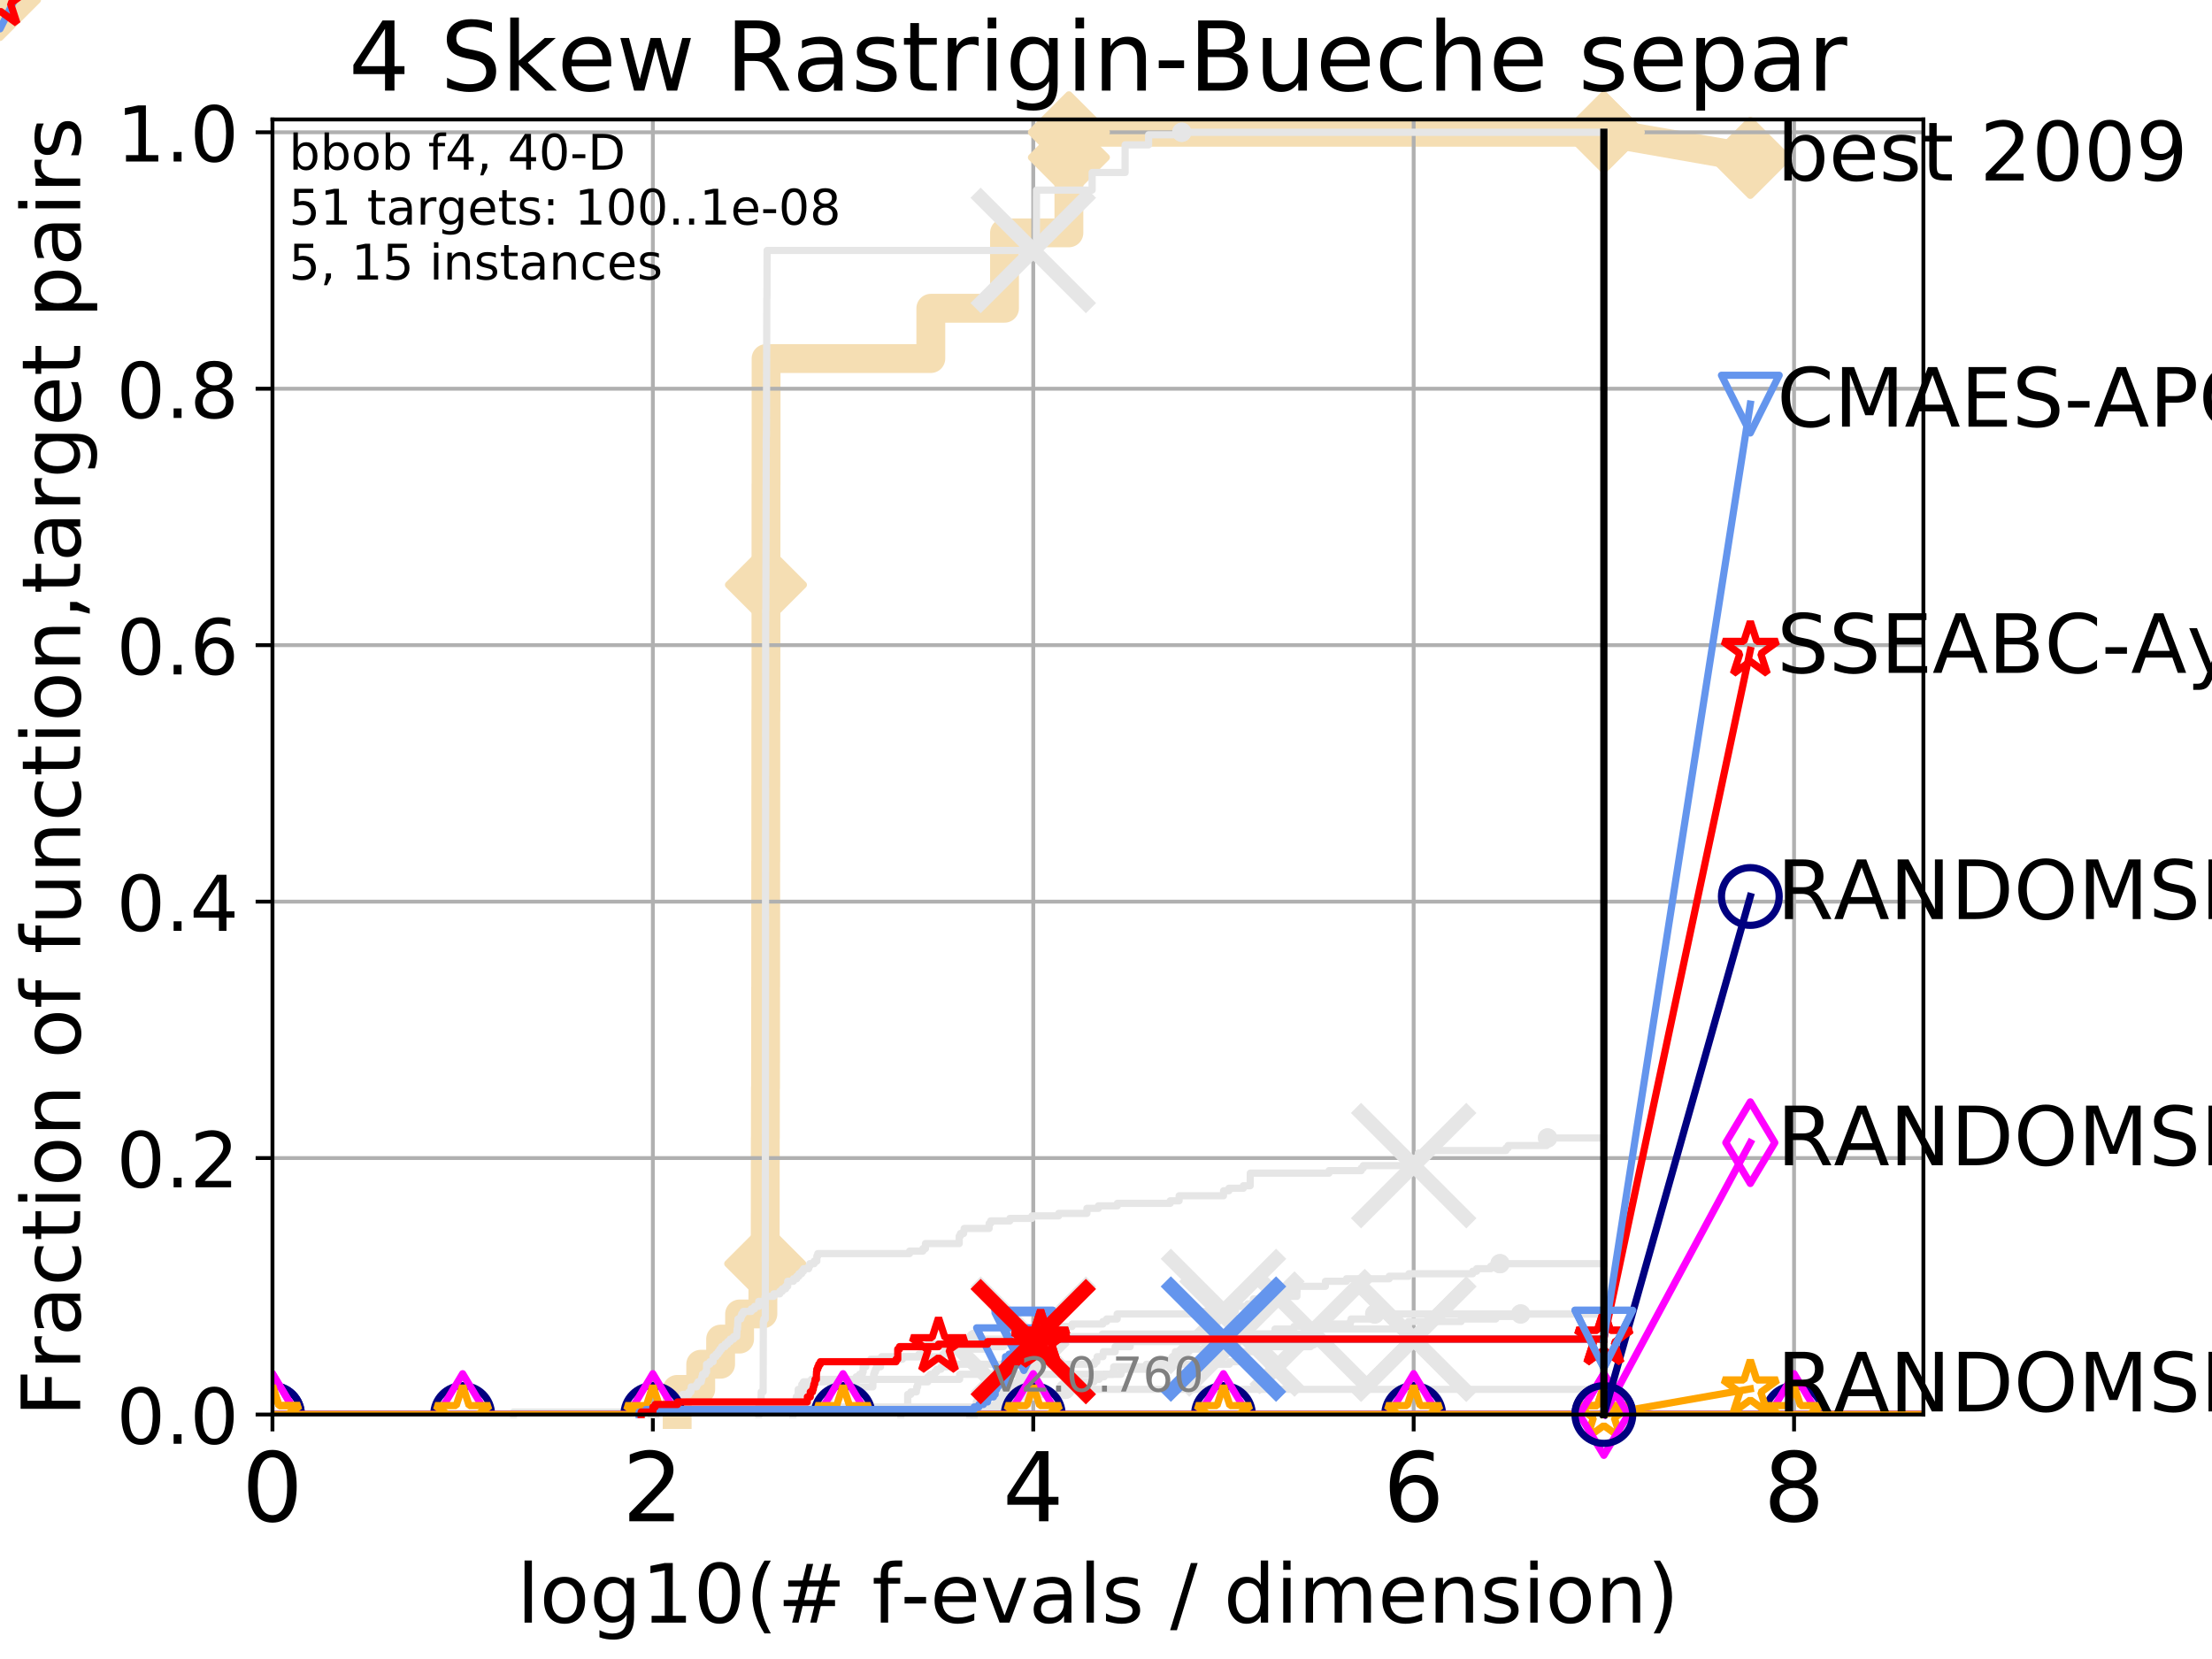 <?xml version="1.0" encoding="utf-8" standalone="no"?>
<!DOCTYPE svg PUBLIC "-//W3C//DTD SVG 1.1//EN"
  "http://www.w3.org/Graphics/SVG/1.1/DTD/svg11.dtd">
<!-- Created with matplotlib (http://matplotlib.org/) -->
<svg height="345pt" version="1.1" viewBox="0 0 460 345" width="460pt" xmlns="http://www.w3.org/2000/svg" xmlns:xlink="http://www.w3.org/1999/xlink">
 <defs>
  <style type="text/css">
*{stroke-linecap:butt;stroke-linejoin:round;}
  </style>
 </defs>
 <g id="figure_1">
  <g id="patch_1">
   <path d="M 0 345.6 
L 460.8 345.6 
L 460.8 0 
L 0 0 
z
" style="fill:#ffffff;"/>
  </g>
  <g id="axes_1">
   <g id="patch_2">
    <path d="M 56.66 294.16 
L 399.984 294.16 
L 399.984 24.84 
L 56.66 24.84 
z
" style="fill:#ffffff;"/>
   </g>
   <g id="line2d_1">
    <path d="M 140.823 294.16 
L 140.823 288.932 
L 145.72 288.932 
L 145.72 283.703 
L 149.855 283.703 
L 149.855 278.475 
L 153.804 278.475 
L 153.804 273.246 
L 158.645 273.246 
L 158.645 268.018 
L 159.075 268.018 
L 159.075 262.789 
L 159.129 262.789 
L 159.129 257.561 
L 159.133 257.561 
L 159.133 252.332 
L 159.138 252.332 
L 159.138 247.104 
L 159.139 247.104 
L 159.139 241.875 
L 159.147 241.875 
L 159.147 236.647 
L 159.165 236.647 
L 159.165 231.418 
L 159.173 231.418 
L 159.173 226.19 
L 159.202 226.19 
L 159.202 220.961 
L 159.21 220.961 
L 159.21 210.504 
L 159.217 210.504 
L 159.217 205.276 
L 159.226 205.276 
L 159.226 200.047 
L 159.228 200.047 
L 159.228 194.819 
L 159.231 194.819 
L 159.231 184.362 
L 159.232 184.362 
L 159.232 179.133 
L 159.248 179.133 
L 159.248 168.676 
L 159.249 168.676 
L 159.249 163.448 
L 159.259 163.448 
L 159.259 147.762 
L 159.279 147.762 
L 159.279 142.534 
L 159.284 142.534 
L 159.284 126.848 
L 159.285 126.848 
L 159.285 121.62 
L 159.289 121.62 
L 159.289 111.163 
L 159.291 111.163 
L 159.291 100.706 
L 159.303 100.706 
L 159.303 95.477 
L 159.308 95.477 
L 159.308 90.249 
L 159.309 90.249 
L 159.309 79.792 
L 159.31 79.792 
L 159.31 74.563 
L 193.571 74.563 
L 193.571 69.335 
L 193.571 69.335 
L 193.571 64.106 
L 208.894 64.106 
L 208.894 53.649 
L 208.894 53.649 
L 208.894 48.421 
L 222.284 48.421 
L 222.284 43.192 
L 222.284 43.192 
L 222.284 37.964 
L 222.284 37.964 
L 222.284 32.735 
L 222.286 32.735 
L 222.286 27.507 
L 333.534 27.507 
" style="fill:none;stroke:#f5deb3;stroke-linecap:square;stroke-width:6;"/>
   </g>
   <g id="line2d_2">
    <path d="M 0 0 
" style="fill:none;stroke:#f5deb3;stroke-linecap:square;stroke-width:6;"/>
    <defs>
     <path d="M -0 7.778 
L 7.778 0 
L 0 -7.778 
L -7.778 -0 
z
" id="mff143e7f97" style="stroke:#f5deb3;stroke-linejoin:miter;stroke-width:1.5;"/>
    </defs>
    <g>
     <use style="fill:#f5deb3;stroke:#f5deb3;stroke-linejoin:miter;stroke-width:1.5;" x="0" xlink:href="#mff143e7f97" y="0"/>
    </g>
   </g>
   <g id="line2d_3">
    <path d="M 333.534 27.507 
L 363.99 32.84 
" style="fill:none;stroke:#f5deb3;stroke-linecap:square;stroke-width:6;"/>
    <g>
     <use style="fill:#f5deb3;stroke:#f5deb3;stroke-linejoin:miter;stroke-width:1.5;" x="333.534" xlink:href="#mff143e7f97" y="27.507"/>
     <use style="fill:#f5deb3;stroke:#f5deb3;stroke-linejoin:miter;stroke-width:1.5;" x="363.99" xlink:href="#mff143e7f97" y="32.84"/>
    </g>
   </g>
   <g id="matplotlib.axis_1">
    <g id="xtick_1">
     <g id="line2d_4">
      <path clip-path="url(#p3d702715e8)" d="M 56.66 294.16 
L 56.66 24.84 
" style="fill:none;stroke:#b0b0b0;stroke-linecap:square;stroke-width:0.8;"/>
     </g>
     <g id="line2d_5">
      <defs>
       <path d="M 0 0 
L 0 3.5 
" id="m6ae5fe7fd8" style="stroke:#000000;stroke-width:0.8;"/>
      </defs>
      <g>
       <use style="stroke:#000000;stroke-width:0.8;" x="56.66" xlink:href="#m6ae5fe7fd8" y="294.16"/>
      </g>
     </g>
     <g id="text_1">
      <!-- 0 -->
      <defs>
       <path d="M 31.781 66.406 
Q 24.172 66.406 20.328 58.906 
Q 16.5 51.422 16.5 36.375 
Q 16.5 21.391 20.328 13.891 
Q 24.172 6.391 31.781 6.391 
Q 39.453 6.391 43.281 13.891 
Q 47.125 21.391 47.125 36.375 
Q 47.125 51.422 43.281 58.906 
Q 39.453 66.406 31.781 66.406 
z
M 31.781 74.219 
Q 44.047 74.219 50.516 64.516 
Q 56.984 54.828 56.984 36.375 
Q 56.984 17.969 50.516 8.266 
Q 44.047 -1.422 31.781 -1.422 
Q 19.531 -1.422 13.062 8.266 
Q 6.594 17.969 6.594 36.375 
Q 6.594 54.828 13.062 64.516 
Q 19.531 74.219 31.781 74.219 
z
" id="DejaVuSans-30"/>
      </defs>
      <g transform="translate(50.297 316.357)scale(0.2 -0.2)">
       <use xlink:href="#DejaVuSans-30"/>
      </g>
     </g>
    </g>
    <g id="xtick_2">
     <g id="line2d_6">
      <path clip-path="url(#p3d702715e8)" d="M 135.767 294.16 
L 135.767 24.84 
" style="fill:none;stroke:#b0b0b0;stroke-linecap:square;stroke-width:0.8;"/>
     </g>
     <g id="line2d_7">
      <g>
       <use style="stroke:#000000;stroke-width:0.8;" x="135.767" xlink:href="#m6ae5fe7fd8" y="294.16"/>
      </g>
     </g>
     <g id="text_2">
      <!-- 2 -->
      <defs>
       <path d="M 19.188 8.297 
L 53.609 8.297 
L 53.609 0 
L 7.328 0 
L 7.328 8.297 
Q 12.938 14.109 22.625 23.891 
Q 32.328 33.688 34.812 36.531 
Q 39.547 41.844 41.422 45.531 
Q 43.312 49.219 43.312 52.781 
Q 43.312 58.594 39.234 62.25 
Q 35.156 65.922 28.609 65.922 
Q 23.969 65.922 18.812 64.312 
Q 13.672 62.703 7.812 59.422 
L 7.812 69.391 
Q 13.766 71.781 18.938 73 
Q 24.125 74.219 28.422 74.219 
Q 39.75 74.219 46.484 68.547 
Q 53.219 62.891 53.219 53.422 
Q 53.219 48.922 51.531 44.891 
Q 49.859 40.875 45.406 35.406 
Q 44.188 33.984 37.641 27.219 
Q 31.109 20.453 19.188 8.297 
z
" id="DejaVuSans-32"/>
      </defs>
      <g transform="translate(129.404 316.357)scale(0.2 -0.2)">
       <use xlink:href="#DejaVuSans-32"/>
      </g>
     </g>
    </g>
    <g id="xtick_3">
     <g id="line2d_8">
      <path clip-path="url(#p3d702715e8)" d="M 214.874 294.16 
L 214.874 24.84 
" style="fill:none;stroke:#b0b0b0;stroke-linecap:square;stroke-width:0.8;"/>
     </g>
     <g id="line2d_9">
      <g>
       <use style="stroke:#000000;stroke-width:0.8;" x="214.874" xlink:href="#m6ae5fe7fd8" y="294.16"/>
      </g>
     </g>
     <g id="text_3">
      <!-- 4 -->
      <defs>
       <path d="M 37.797 64.312 
L 12.891 25.391 
L 37.797 25.391 
z
M 35.203 72.906 
L 47.609 72.906 
L 47.609 25.391 
L 58.016 25.391 
L 58.016 17.188 
L 47.609 17.188 
L 47.609 0 
L 37.797 0 
L 37.797 17.188 
L 4.891 17.188 
L 4.891 26.703 
z
" id="DejaVuSans-34"/>
      </defs>
      <g transform="translate(208.511 316.357)scale(0.2 -0.2)">
       <use xlink:href="#DejaVuSans-34"/>
      </g>
     </g>
    </g>
    <g id="xtick_4">
     <g id="line2d_10">
      <path clip-path="url(#p3d702715e8)" d="M 293.981 294.16 
L 293.981 24.84 
" style="fill:none;stroke:#b0b0b0;stroke-linecap:square;stroke-width:0.8;"/>
     </g>
     <g id="line2d_11">
      <g>
       <use style="stroke:#000000;stroke-width:0.8;" x="293.981" xlink:href="#m6ae5fe7fd8" y="294.16"/>
      </g>
     </g>
     <g id="text_4">
      <!-- 6 -->
      <defs>
       <path d="M 33.016 40.375 
Q 26.375 40.375 22.484 35.828 
Q 18.609 31.297 18.609 23.391 
Q 18.609 15.531 22.484 10.953 
Q 26.375 6.391 33.016 6.391 
Q 39.656 6.391 43.531 10.953 
Q 47.406 15.531 47.406 23.391 
Q 47.406 31.297 43.531 35.828 
Q 39.656 40.375 33.016 40.375 
z
M 52.594 71.297 
L 52.594 62.312 
Q 48.875 64.062 45.094 64.984 
Q 41.312 65.922 37.594 65.922 
Q 27.828 65.922 22.672 59.328 
Q 17.531 52.734 16.797 39.406 
Q 19.672 43.656 24.016 45.922 
Q 28.375 48.188 33.594 48.188 
Q 44.578 48.188 50.953 41.516 
Q 57.328 34.859 57.328 23.391 
Q 57.328 12.156 50.688 5.359 
Q 44.047 -1.422 33.016 -1.422 
Q 20.359 -1.422 13.672 8.266 
Q 6.984 17.969 6.984 36.375 
Q 6.984 53.656 15.188 63.938 
Q 23.391 74.219 37.203 74.219 
Q 40.922 74.219 44.703 73.484 
Q 48.484 72.75 52.594 71.297 
z
" id="DejaVuSans-36"/>
      </defs>
      <g transform="translate(287.618 316.357)scale(0.2 -0.2)">
       <use xlink:href="#DejaVuSans-36"/>
      </g>
     </g>
    </g>
    <g id="xtick_5">
     <g id="line2d_12">
      <path clip-path="url(#p3d702715e8)" d="M 373.088 294.16 
L 373.088 24.84 
" style="fill:none;stroke:#b0b0b0;stroke-linecap:square;stroke-width:0.8;"/>
     </g>
     <g id="line2d_13">
      <g>
       <use style="stroke:#000000;stroke-width:0.8;" x="373.088" xlink:href="#m6ae5fe7fd8" y="294.16"/>
      </g>
     </g>
     <g id="text_5">
      <!-- 8 -->
      <defs>
       <path d="M 31.781 34.625 
Q 24.75 34.625 20.719 30.859 
Q 16.703 27.094 16.703 20.516 
Q 16.703 13.922 20.719 10.156 
Q 24.75 6.391 31.781 6.391 
Q 38.812 6.391 42.859 10.172 
Q 46.922 13.969 46.922 20.516 
Q 46.922 27.094 42.891 30.859 
Q 38.875 34.625 31.781 34.625 
z
M 21.922 38.812 
Q 15.578 40.375 12.031 44.719 
Q 8.5 49.078 8.5 55.328 
Q 8.5 64.062 14.719 69.141 
Q 20.953 74.219 31.781 74.219 
Q 42.672 74.219 48.875 69.141 
Q 55.078 64.062 55.078 55.328 
Q 55.078 49.078 51.531 44.719 
Q 48 40.375 41.703 38.812 
Q 48.828 37.156 52.797 32.312 
Q 56.781 27.484 56.781 20.516 
Q 56.781 9.906 50.312 4.234 
Q 43.844 -1.422 31.781 -1.422 
Q 19.734 -1.422 13.25 4.234 
Q 6.781 9.906 6.781 20.516 
Q 6.781 27.484 10.781 32.312 
Q 14.797 37.156 21.922 38.812 
z
M 18.312 54.391 
Q 18.312 48.734 21.844 45.562 
Q 25.391 42.391 31.781 42.391 
Q 38.141 42.391 41.719 45.562 
Q 45.312 48.734 45.312 54.391 
Q 45.312 60.062 41.719 63.234 
Q 38.141 66.406 31.781 66.406 
Q 25.391 66.406 21.844 63.234 
Q 18.312 60.062 18.312 54.391 
z
" id="DejaVuSans-38"/>
      </defs>
      <g transform="translate(366.725 316.357)scale(0.2 -0.2)">
       <use xlink:href="#DejaVuSans-38"/>
      </g>
     </g>
    </g>
    <g id="text_6">
     <!-- log10(# f-evals / dimension) -->
     <defs>
      <path d="M 9.422 75.984 
L 18.406 75.984 
L 18.406 0 
L 9.422 0 
z
" id="DejaVuSans-6c"/>
      <path d="M 30.609 48.391 
Q 23.391 48.391 19.188 42.75 
Q 14.984 37.109 14.984 27.297 
Q 14.984 17.484 19.156 11.844 
Q 23.344 6.203 30.609 6.203 
Q 37.797 6.203 41.984 11.859 
Q 46.188 17.531 46.188 27.297 
Q 46.188 37.016 41.984 42.703 
Q 37.797 48.391 30.609 48.391 
z
M 30.609 56 
Q 42.328 56 49.016 48.375 
Q 55.719 40.766 55.719 27.297 
Q 55.719 13.875 49.016 6.219 
Q 42.328 -1.422 30.609 -1.422 
Q 18.844 -1.422 12.172 6.219 
Q 5.516 13.875 5.516 27.297 
Q 5.516 40.766 12.172 48.375 
Q 18.844 56 30.609 56 
z
" id="DejaVuSans-6f"/>
      <path d="M 45.406 27.984 
Q 45.406 37.75 41.375 43.109 
Q 37.359 48.484 30.078 48.484 
Q 22.859 48.484 18.828 43.109 
Q 14.797 37.75 14.797 27.984 
Q 14.797 18.266 18.828 12.891 
Q 22.859 7.516 30.078 7.516 
Q 37.359 7.516 41.375 12.891 
Q 45.406 18.266 45.406 27.984 
z
M 54.391 6.781 
Q 54.391 -7.172 48.188 -13.984 
Q 42 -20.797 29.203 -20.797 
Q 24.469 -20.797 20.266 -20.094 
Q 16.062 -19.391 12.109 -17.922 
L 12.109 -9.188 
Q 16.062 -11.328 19.922 -12.344 
Q 23.781 -13.375 27.781 -13.375 
Q 36.625 -13.375 41.016 -8.766 
Q 45.406 -4.156 45.406 5.172 
L 45.406 9.625 
Q 42.625 4.781 38.281 2.391 
Q 33.938 0 27.875 0 
Q 17.828 0 11.672 7.656 
Q 5.516 15.328 5.516 27.984 
Q 5.516 40.672 11.672 48.328 
Q 17.828 56 27.875 56 
Q 33.938 56 38.281 53.609 
Q 42.625 51.219 45.406 46.391 
L 45.406 54.688 
L 54.391 54.688 
z
" id="DejaVuSans-67"/>
      <path d="M 12.406 8.297 
L 28.516 8.297 
L 28.516 63.922 
L 10.984 60.406 
L 10.984 69.391 
L 28.422 72.906 
L 38.281 72.906 
L 38.281 8.297 
L 54.391 8.297 
L 54.391 0 
L 12.406 0 
z
" id="DejaVuSans-31"/>
      <path d="M 31 75.875 
Q 24.469 64.656 21.281 53.656 
Q 18.109 42.672 18.109 31.391 
Q 18.109 20.125 21.312 9.062 
Q 24.516 -2 31 -13.188 
L 23.188 -13.188 
Q 15.875 -1.703 12.234 9.375 
Q 8.594 20.453 8.594 31.391 
Q 8.594 42.281 12.203 53.312 
Q 15.828 64.359 23.188 75.875 
z
" id="DejaVuSans-28"/>
      <path d="M 51.125 44 
L 36.922 44 
L 32.812 27.688 
L 47.125 27.688 
z
M 43.797 71.781 
L 38.719 51.516 
L 52.984 51.516 
L 58.109 71.781 
L 65.922 71.781 
L 60.891 51.516 
L 76.125 51.516 
L 76.125 44 
L 58.984 44 
L 54.984 27.688 
L 70.516 27.688 
L 70.516 20.219 
L 53.078 20.219 
L 48 0 
L 40.188 0 
L 45.219 20.219 
L 30.906 20.219 
L 25.875 0 
L 18.016 0 
L 23.094 20.219 
L 7.719 20.219 
L 7.719 27.688 
L 24.906 27.688 
L 29 44 
L 13.281 44 
L 13.281 51.516 
L 30.906 51.516 
L 35.891 71.781 
z
" id="DejaVuSans-23"/>
      <path id="DejaVuSans-20"/>
      <path d="M 37.109 75.984 
L 37.109 68.5 
L 28.516 68.5 
Q 23.688 68.5 21.797 66.547 
Q 19.922 64.594 19.922 59.516 
L 19.922 54.688 
L 34.719 54.688 
L 34.719 47.703 
L 19.922 47.703 
L 19.922 0 
L 10.891 0 
L 10.891 47.703 
L 2.297 47.703 
L 2.297 54.688 
L 10.891 54.688 
L 10.891 58.5 
Q 10.891 67.625 15.141 71.797 
Q 19.391 75.984 28.609 75.984 
z
" id="DejaVuSans-66"/>
      <path d="M 4.891 31.391 
L 31.203 31.391 
L 31.203 23.391 
L 4.891 23.391 
z
" id="DejaVuSans-2d"/>
      <path d="M 56.203 29.594 
L 56.203 25.203 
L 14.891 25.203 
Q 15.484 15.922 20.484 11.062 
Q 25.484 6.203 34.422 6.203 
Q 39.594 6.203 44.453 7.469 
Q 49.312 8.734 54.109 11.281 
L 54.109 2.781 
Q 49.266 0.734 44.188 -0.344 
Q 39.109 -1.422 33.891 -1.422 
Q 20.797 -1.422 13.156 6.188 
Q 5.516 13.812 5.516 26.812 
Q 5.516 40.234 12.766 48.109 
Q 20.016 56 32.328 56 
Q 43.359 56 49.781 48.891 
Q 56.203 41.797 56.203 29.594 
z
M 47.219 32.234 
Q 47.125 39.594 43.094 43.984 
Q 39.062 48.391 32.422 48.391 
Q 24.906 48.391 20.391 44.141 
Q 15.875 39.891 15.188 32.172 
z
" id="DejaVuSans-65"/>
      <path d="M 2.984 54.688 
L 12.5 54.688 
L 29.594 8.797 
L 46.688 54.688 
L 56.203 54.688 
L 35.688 0 
L 23.484 0 
z
" id="DejaVuSans-76"/>
      <path d="M 34.281 27.484 
Q 23.391 27.484 19.188 25 
Q 14.984 22.516 14.984 16.5 
Q 14.984 11.719 18.141 8.906 
Q 21.297 6.109 26.703 6.109 
Q 34.188 6.109 38.703 11.406 
Q 43.219 16.703 43.219 25.484 
L 43.219 27.484 
z
M 52.203 31.203 
L 52.203 0 
L 43.219 0 
L 43.219 8.297 
Q 40.141 3.328 35.547 0.953 
Q 30.953 -1.422 24.312 -1.422 
Q 15.922 -1.422 10.953 3.297 
Q 6 8.016 6 15.922 
Q 6 25.141 12.172 29.828 
Q 18.359 34.516 30.609 34.516 
L 43.219 34.516 
L 43.219 35.406 
Q 43.219 41.609 39.141 45 
Q 35.062 48.391 27.688 48.391 
Q 23 48.391 18.547 47.266 
Q 14.109 46.141 10.016 43.891 
L 10.016 52.203 
Q 14.938 54.109 19.578 55.047 
Q 24.219 56 28.609 56 
Q 40.484 56 46.344 49.844 
Q 52.203 43.703 52.203 31.203 
z
" id="DejaVuSans-61"/>
      <path d="M 44.281 53.078 
L 44.281 44.578 
Q 40.484 46.531 36.375 47.5 
Q 32.281 48.484 27.875 48.484 
Q 21.188 48.484 17.844 46.438 
Q 14.5 44.391 14.5 40.281 
Q 14.5 37.156 16.891 35.375 
Q 19.281 33.594 26.516 31.984 
L 29.594 31.297 
Q 39.156 29.25 43.188 25.516 
Q 47.219 21.781 47.219 15.094 
Q 47.219 7.469 41.188 3.016 
Q 35.156 -1.422 24.609 -1.422 
Q 20.219 -1.422 15.453 -0.562 
Q 10.688 0.297 5.422 2 
L 5.422 11.281 
Q 10.406 8.688 15.234 7.391 
Q 20.062 6.109 24.812 6.109 
Q 31.156 6.109 34.562 8.281 
Q 37.984 10.453 37.984 14.406 
Q 37.984 18.062 35.516 20.016 
Q 33.062 21.969 24.703 23.781 
L 21.578 24.516 
Q 13.234 26.266 9.516 29.906 
Q 5.812 33.547 5.812 39.891 
Q 5.812 47.609 11.281 51.797 
Q 16.75 56 26.812 56 
Q 31.781 56 36.172 55.266 
Q 40.578 54.547 44.281 53.078 
z
" id="DejaVuSans-73"/>
      <path d="M 25.391 72.906 
L 33.688 72.906 
L 8.297 -9.281 
L 0 -9.281 
z
" id="DejaVuSans-2f"/>
      <path d="M 45.406 46.391 
L 45.406 75.984 
L 54.391 75.984 
L 54.391 0 
L 45.406 0 
L 45.406 8.203 
Q 42.578 3.328 38.25 0.953 
Q 33.938 -1.422 27.875 -1.422 
Q 17.969 -1.422 11.734 6.484 
Q 5.516 14.406 5.516 27.297 
Q 5.516 40.188 11.734 48.094 
Q 17.969 56 27.875 56 
Q 33.938 56 38.25 53.625 
Q 42.578 51.266 45.406 46.391 
z
M 14.797 27.297 
Q 14.797 17.391 18.875 11.75 
Q 22.953 6.109 30.078 6.109 
Q 37.203 6.109 41.297 11.75 
Q 45.406 17.391 45.406 27.297 
Q 45.406 37.203 41.297 42.844 
Q 37.203 48.484 30.078 48.484 
Q 22.953 48.484 18.875 42.844 
Q 14.797 37.203 14.797 27.297 
z
" id="DejaVuSans-64"/>
      <path d="M 9.422 54.688 
L 18.406 54.688 
L 18.406 0 
L 9.422 0 
z
M 9.422 75.984 
L 18.406 75.984 
L 18.406 64.594 
L 9.422 64.594 
z
" id="DejaVuSans-69"/>
      <path d="M 52 44.188 
Q 55.375 50.25 60.062 53.125 
Q 64.75 56 71.094 56 
Q 79.641 56 84.281 50.016 
Q 88.922 44.047 88.922 33.016 
L 88.922 0 
L 79.891 0 
L 79.891 32.719 
Q 79.891 40.578 77.094 44.375 
Q 74.312 48.188 68.609 48.188 
Q 61.625 48.188 57.562 43.547 
Q 53.516 38.922 53.516 30.906 
L 53.516 0 
L 44.484 0 
L 44.484 32.719 
Q 44.484 40.625 41.703 44.406 
Q 38.922 48.188 33.109 48.188 
Q 26.219 48.188 22.156 43.531 
Q 18.109 38.875 18.109 30.906 
L 18.109 0 
L 9.078 0 
L 9.078 54.688 
L 18.109 54.688 
L 18.109 46.188 
Q 21.188 51.219 25.484 53.609 
Q 29.781 56 35.688 56 
Q 41.656 56 45.828 52.969 
Q 50 49.953 52 44.188 
z
" id="DejaVuSans-6d"/>
      <path d="M 54.891 33.016 
L 54.891 0 
L 45.906 0 
L 45.906 32.719 
Q 45.906 40.484 42.875 44.328 
Q 39.844 48.188 33.797 48.188 
Q 26.516 48.188 22.312 43.547 
Q 18.109 38.922 18.109 30.906 
L 18.109 0 
L 9.078 0 
L 9.078 54.688 
L 18.109 54.688 
L 18.109 46.188 
Q 21.344 51.125 25.703 53.562 
Q 30.078 56 35.797 56 
Q 45.219 56 50.047 50.172 
Q 54.891 44.344 54.891 33.016 
z
" id="DejaVuSans-6e"/>
      <path d="M 8.016 75.875 
L 15.828 75.875 
Q 23.141 64.359 26.781 53.312 
Q 30.422 42.281 30.422 31.391 
Q 30.422 20.453 26.781 9.375 
Q 23.141 -1.703 15.828 -13.188 
L 8.016 -13.188 
Q 14.5 -2 17.703 9.062 
Q 20.906 20.125 20.906 31.391 
Q 20.906 42.672 17.703 53.656 
Q 14.5 64.656 8.016 75.875 
z
" id="DejaVuSans-29"/>
     </defs>
     <g transform="translate(107.481 337.434)scale(0.17 -0.17)">
      <use xlink:href="#DejaVuSans-6c"/>
      <use x="27.783" xlink:href="#DejaVuSans-6f"/>
      <use x="88.965" xlink:href="#DejaVuSans-67"/>
      <use x="152.441" xlink:href="#DejaVuSans-31"/>
      <use x="216.064" xlink:href="#DejaVuSans-30"/>
      <use x="279.688" xlink:href="#DejaVuSans-28"/>
      <use x="318.701" xlink:href="#DejaVuSans-23"/>
      <use x="402.49" xlink:href="#DejaVuSans-20"/>
      <use x="434.277" xlink:href="#DejaVuSans-66"/>
      <use x="469.404" xlink:href="#DejaVuSans-2d"/>
      <use x="505.488" xlink:href="#DejaVuSans-65"/>
      <use x="567.012" xlink:href="#DejaVuSans-76"/>
      <use x="626.191" xlink:href="#DejaVuSans-61"/>
      <use x="687.471" xlink:href="#DejaVuSans-6c"/>
      <use x="715.254" xlink:href="#DejaVuSans-73"/>
      <use x="767.354" xlink:href="#DejaVuSans-20"/>
      <use x="799.141" xlink:href="#DejaVuSans-2f"/>
      <use x="832.832" xlink:href="#DejaVuSans-20"/>
      <use x="864.619" xlink:href="#DejaVuSans-64"/>
      <use x="928.096" xlink:href="#DejaVuSans-69"/>
      <use x="955.879" xlink:href="#DejaVuSans-6d"/>
      <use x="1053.291" xlink:href="#DejaVuSans-65"/>
      <use x="1114.814" xlink:href="#DejaVuSans-6e"/>
      <use x="1178.193" xlink:href="#DejaVuSans-73"/>
      <use x="1230.293" xlink:href="#DejaVuSans-69"/>
      <use x="1258.076" xlink:href="#DejaVuSans-6f"/>
      <use x="1319.258" xlink:href="#DejaVuSans-6e"/>
      <use x="1382.637" xlink:href="#DejaVuSans-29"/>
     </g>
    </g>
   </g>
   <g id="matplotlib.axis_2">
    <g id="ytick_1">
     <g id="line2d_14">
      <path clip-path="url(#p3d702715e8)" d="M 56.66 294.16 
L 399.984 294.16 
" style="fill:none;stroke:#b0b0b0;stroke-linecap:square;stroke-width:0.8;"/>
     </g>
     <g id="line2d_15">
      <defs>
       <path d="M 0 0 
L -3.5 0 
" id="mf66aef85b5" style="stroke:#000000;stroke-width:0.8;"/>
      </defs>
      <g>
       <use style="stroke:#000000;stroke-width:0.8;" x="56.66" xlink:href="#mf66aef85b5" y="294.16"/>
      </g>
     </g>
     <g id="text_7">
      <!-- 0.0 -->
      <defs>
       <path d="M 10.688 12.406 
L 21 12.406 
L 21 0 
L 10.688 0 
z
" id="DejaVuSans-2e"/>
      </defs>
      <g transform="translate(24.215 300.239)scale(0.16 -0.16)">
       <use xlink:href="#DejaVuSans-30"/>
       <use x="63.623" xlink:href="#DejaVuSans-2e"/>
       <use x="95.41" xlink:href="#DejaVuSans-30"/>
      </g>
     </g>
    </g>
    <g id="ytick_2">
     <g id="line2d_16">
      <path clip-path="url(#p3d702715e8)" d="M 56.66 240.829 
L 399.984 240.829 
" style="fill:none;stroke:#b0b0b0;stroke-linecap:square;stroke-width:0.8;"/>
     </g>
     <g id="line2d_17">
      <g>
       <use style="stroke:#000000;stroke-width:0.8;" x="56.66" xlink:href="#mf66aef85b5" y="240.829"/>
      </g>
     </g>
     <g id="text_8">
      <!-- 0.2 -->
      <g transform="translate(24.215 246.908)scale(0.16 -0.16)">
       <use xlink:href="#DejaVuSans-30"/>
       <use x="63.623" xlink:href="#DejaVuSans-2e"/>
       <use x="95.41" xlink:href="#DejaVuSans-32"/>
      </g>
     </g>
    </g>
    <g id="ytick_3">
     <g id="line2d_18">
      <path clip-path="url(#p3d702715e8)" d="M 56.66 187.499 
L 399.984 187.499 
" style="fill:none;stroke:#b0b0b0;stroke-linecap:square;stroke-width:0.8;"/>
     </g>
     <g id="line2d_19">
      <g>
       <use style="stroke:#000000;stroke-width:0.8;" x="56.66" xlink:href="#mf66aef85b5" y="187.499"/>
      </g>
     </g>
     <g id="text_9">
      <!-- 0.4 -->
      <g transform="translate(24.215 193.577)scale(0.16 -0.16)">
       <use xlink:href="#DejaVuSans-30"/>
       <use x="63.623" xlink:href="#DejaVuSans-2e"/>
       <use x="95.41" xlink:href="#DejaVuSans-34"/>
      </g>
     </g>
    </g>
    <g id="ytick_4">
     <g id="line2d_20">
      <path clip-path="url(#p3d702715e8)" d="M 56.66 134.168 
L 399.984 134.168 
" style="fill:none;stroke:#b0b0b0;stroke-linecap:square;stroke-width:0.8;"/>
     </g>
     <g id="line2d_21">
      <g>
       <use style="stroke:#000000;stroke-width:0.8;" x="56.66" xlink:href="#mf66aef85b5" y="134.168"/>
      </g>
     </g>
     <g id="text_10">
      <!-- 0.6 -->
      <g transform="translate(24.215 140.247)scale(0.16 -0.16)">
       <use xlink:href="#DejaVuSans-30"/>
       <use x="63.623" xlink:href="#DejaVuSans-2e"/>
       <use x="95.41" xlink:href="#DejaVuSans-36"/>
      </g>
     </g>
    </g>
    <g id="ytick_5">
     <g id="line2d_22">
      <path clip-path="url(#p3d702715e8)" d="M 56.66 80.837 
L 399.984 80.837 
" style="fill:none;stroke:#b0b0b0;stroke-linecap:square;stroke-width:0.8;"/>
     </g>
     <g id="line2d_23">
      <g>
       <use style="stroke:#000000;stroke-width:0.8;" x="56.66" xlink:href="#mf66aef85b5" y="80.837"/>
      </g>
     </g>
     <g id="text_11">
      <!-- 0.8 -->
      <g transform="translate(24.215 86.916)scale(0.16 -0.16)">
       <use xlink:href="#DejaVuSans-30"/>
       <use x="63.623" xlink:href="#DejaVuSans-2e"/>
       <use x="95.41" xlink:href="#DejaVuSans-38"/>
      </g>
     </g>
    </g>
    <g id="ytick_6">
     <g id="line2d_24">
      <path clip-path="url(#p3d702715e8)" d="M 56.66 27.507 
L 399.984 27.507 
" style="fill:none;stroke:#b0b0b0;stroke-linecap:square;stroke-width:0.8;"/>
     </g>
     <g id="line2d_25">
      <g>
       <use style="stroke:#000000;stroke-width:0.8;" x="56.66" xlink:href="#mf66aef85b5" y="27.507"/>
      </g>
     </g>
     <g id="text_12">
      <!-- 1.0 -->
      <g transform="translate(24.215 33.585)scale(0.16 -0.16)">
       <use xlink:href="#DejaVuSans-31"/>
       <use x="63.623" xlink:href="#DejaVuSans-2e"/>
       <use x="95.41" xlink:href="#DejaVuSans-30"/>
      </g>
     </g>
    </g>
    <g id="text_13">
     <!-- Fraction of function,target pairs -->
     <defs>
      <path d="M 9.812 72.906 
L 51.703 72.906 
L 51.703 64.594 
L 19.672 64.594 
L 19.672 43.109 
L 48.578 43.109 
L 48.578 34.812 
L 19.672 34.812 
L 19.672 0 
L 9.812 0 
z
" id="DejaVuSans-46"/>
      <path d="M 41.109 46.297 
Q 39.594 47.172 37.812 47.578 
Q 36.031 48 33.891 48 
Q 26.266 48 22.188 43.047 
Q 18.109 38.094 18.109 28.812 
L 18.109 0 
L 9.078 0 
L 9.078 54.688 
L 18.109 54.688 
L 18.109 46.188 
Q 20.953 51.172 25.484 53.578 
Q 30.031 56 36.531 56 
Q 37.453 56 38.578 55.875 
Q 39.703 55.766 41.062 55.516 
z
" id="DejaVuSans-72"/>
      <path d="M 48.781 52.594 
L 48.781 44.188 
Q 44.969 46.297 41.141 47.344 
Q 37.312 48.391 33.406 48.391 
Q 24.656 48.391 19.812 42.844 
Q 14.984 37.312 14.984 27.297 
Q 14.984 17.281 19.812 11.734 
Q 24.656 6.203 33.406 6.203 
Q 37.312 6.203 41.141 7.25 
Q 44.969 8.297 48.781 10.406 
L 48.781 2.094 
Q 45.016 0.344 40.984 -0.531 
Q 36.969 -1.422 32.422 -1.422 
Q 20.062 -1.422 12.781 6.344 
Q 5.516 14.109 5.516 27.297 
Q 5.516 40.672 12.859 48.328 
Q 20.219 56 33.016 56 
Q 37.156 56 41.109 55.141 
Q 45.062 54.297 48.781 52.594 
z
" id="DejaVuSans-63"/>
      <path d="M 18.312 70.219 
L 18.312 54.688 
L 36.812 54.688 
L 36.812 47.703 
L 18.312 47.703 
L 18.312 18.016 
Q 18.312 11.328 20.141 9.422 
Q 21.969 7.516 27.594 7.516 
L 36.812 7.516 
L 36.812 0 
L 27.594 0 
Q 17.188 0 13.234 3.875 
Q 9.281 7.766 9.281 18.016 
L 9.281 47.703 
L 2.688 47.703 
L 2.688 54.688 
L 9.281 54.688 
L 9.281 70.219 
z
" id="DejaVuSans-74"/>
      <path d="M 8.5 21.578 
L 8.5 54.688 
L 17.484 54.688 
L 17.484 21.922 
Q 17.484 14.156 20.5 10.266 
Q 23.531 6.391 29.594 6.391 
Q 36.859 6.391 41.078 11.031 
Q 45.312 15.672 45.312 23.688 
L 45.312 54.688 
L 54.297 54.688 
L 54.297 0 
L 45.312 0 
L 45.312 8.406 
Q 42.047 3.422 37.719 1 
Q 33.406 -1.422 27.688 -1.422 
Q 18.266 -1.422 13.375 4.438 
Q 8.5 10.297 8.5 21.578 
z
M 31.109 56 
z
" id="DejaVuSans-75"/>
      <path d="M 11.719 12.406 
L 22.016 12.406 
L 22.016 4 
L 14.016 -11.625 
L 7.719 -11.625 
L 11.719 4 
z
" id="DejaVuSans-2c"/>
      <path d="M 18.109 8.203 
L 18.109 -20.797 
L 9.078 -20.797 
L 9.078 54.688 
L 18.109 54.688 
L 18.109 46.391 
Q 20.953 51.266 25.266 53.625 
Q 29.594 56 35.594 56 
Q 45.562 56 51.781 48.094 
Q 58.016 40.188 58.016 27.297 
Q 58.016 14.406 51.781 6.484 
Q 45.562 -1.422 35.594 -1.422 
Q 29.594 -1.422 25.266 0.953 
Q 20.953 3.328 18.109 8.203 
z
M 48.688 27.297 
Q 48.688 37.203 44.609 42.844 
Q 40.531 48.484 33.406 48.484 
Q 26.266 48.484 22.188 42.844 
Q 18.109 37.203 18.109 27.297 
Q 18.109 17.391 22.188 11.75 
Q 26.266 6.109 33.406 6.109 
Q 40.531 6.109 44.609 11.75 
Q 48.688 17.391 48.688 27.297 
z
" id="DejaVuSans-70"/>
     </defs>
     <g transform="translate(16.68 294.639)rotate(-90)scale(0.17 -0.17)">
      <use xlink:href="#DejaVuSans-46"/>
      <use x="57.41" xlink:href="#DejaVuSans-72"/>
      <use x="98.523" xlink:href="#DejaVuSans-61"/>
      <use x="159.803" xlink:href="#DejaVuSans-63"/>
      <use x="214.783" xlink:href="#DejaVuSans-74"/>
      <use x="253.992" xlink:href="#DejaVuSans-69"/>
      <use x="281.775" xlink:href="#DejaVuSans-6f"/>
      <use x="342.957" xlink:href="#DejaVuSans-6e"/>
      <use x="406.336" xlink:href="#DejaVuSans-20"/>
      <use x="438.123" xlink:href="#DejaVuSans-6f"/>
      <use x="499.305" xlink:href="#DejaVuSans-66"/>
      <use x="534.51" xlink:href="#DejaVuSans-20"/>
      <use x="566.297" xlink:href="#DejaVuSans-66"/>
      <use x="601.502" xlink:href="#DejaVuSans-75"/>
      <use x="664.881" xlink:href="#DejaVuSans-6e"/>
      <use x="728.26" xlink:href="#DejaVuSans-63"/>
      <use x="783.24" xlink:href="#DejaVuSans-74"/>
      <use x="822.449" xlink:href="#DejaVuSans-69"/>
      <use x="850.232" xlink:href="#DejaVuSans-6f"/>
      <use x="911.414" xlink:href="#DejaVuSans-6e"/>
      <use x="974.793" xlink:href="#DejaVuSans-2c"/>
      <use x="1006.58" xlink:href="#DejaVuSans-74"/>
      <use x="1045.789" xlink:href="#DejaVuSans-61"/>
      <use x="1107.068" xlink:href="#DejaVuSans-72"/>
      <use x="1148.166" xlink:href="#DejaVuSans-67"/>
      <use x="1211.643" xlink:href="#DejaVuSans-65"/>
      <use x="1273.166" xlink:href="#DejaVuSans-74"/>
      <use x="1312.375" xlink:href="#DejaVuSans-20"/>
      <use x="1344.162" xlink:href="#DejaVuSans-70"/>
      <use x="1407.639" xlink:href="#DejaVuSans-61"/>
      <use x="1468.918" xlink:href="#DejaVuSans-69"/>
      <use x="1496.701" xlink:href="#DejaVuSans-72"/>
      <use x="1537.814" xlink:href="#DejaVuSans-73"/>
     </g>
    </g>
   </g>
   <g id="line2d_26">
    <defs>
     <path d="M 0 1.5 
C 0.398 1.5 0.779 1.342 1.061 1.061 
C 1.342 0.779 1.5 0.398 1.5 0 
C 1.5 -0.398 1.342 -0.779 1.061 -1.061 
C 0.779 -1.342 0.398 -1.5 0 -1.5 
C -0.398 -1.5 -0.779 -1.342 -1.061 -1.061 
C -1.342 -0.779 -1.5 -0.398 -1.5 0 
C -1.5 0.398 -1.342 0.779 -1.061 1.061 
C -0.779 1.342 -0.398 1.5 0 1.5 
z
" id="m473126444a" style="stroke:#f5deb3;"/>
    </defs>
    <g>
     <use style="fill:#f5deb3;stroke:#f5deb3;" x="222.286" xlink:href="#m473126444a" y="27.507"/>
     <use style="fill:#f5deb3;stroke:#f5deb3;" x="222.286" xlink:href="#m473126444a" y="27.507"/>
    </g>
   </g>
   <g id="line2d_27">
    <g>
     <use style="fill:#f5deb3;stroke:#f5deb3;stroke-linejoin:miter;stroke-width:1.5;" x="159.129" xlink:href="#mff143e7f97" y="262.789"/>
     <use style="fill:#f5deb3;stroke:#f5deb3;stroke-linejoin:miter;stroke-width:1.5;" x="159.285" xlink:href="#mff143e7f97" y="121.62"/>
     <use style="fill:#f5deb3;stroke:#f5deb3;stroke-linejoin:miter;stroke-width:1.5;" x="222.286" xlink:href="#mff143e7f97" y="32.735"/>
     <use style="fill:#f5deb3;stroke:#f5deb3;stroke-linejoin:miter;stroke-width:1.5;" x="222.286" xlink:href="#mff143e7f97" y="27.507"/>
     <use style="fill:#f5deb3;stroke:#f5deb3;stroke-linejoin:miter;stroke-width:1.5;" x="333.534" xlink:href="#mff143e7f97" y="27.507"/>
    </g>
   </g>
   <g id="line2d_28">
    <defs>
     <path d="M 0 1.5 
C 0.398 1.5 0.779 1.342 1.061 1.061 
C 1.342 0.779 1.5 0.398 1.5 0 
C 1.5 -0.398 1.342 -0.779 1.061 -1.061 
C 0.779 -1.342 0.398 -1.5 0 -1.5 
C -0.398 -1.5 -0.779 -1.342 -1.061 -1.061 
C -1.342 -0.779 -1.5 -0.398 -1.5 0 
C -1.5 0.398 -1.342 0.779 -1.061 1.061 
C -0.779 1.342 -0.398 1.5 0 1.5 
z
" id="m0d05d6b907" style="stroke:#e6e6e6;"/>
    </defs>
    <g>
     <use style="fill:#e6e6e6;stroke:#e6e6e6;" x="285.885" xlink:href="#m0d05d6b907" y="273.246"/>
     <use style="fill:#e6e6e6;stroke:#e6e6e6;" x="285.885" xlink:href="#m0d05d6b907" y="273.246"/>
    </g>
   </g>
   <g id="line2d_29">
    <path d="M 201.667 294.16 
L 201.667 293.114 
L 202.161 293.114 
L 202.161 292.591 
L 208.687 292.591 
L 208.687 292.069 
L 208.828 292.069 
L 208.828 291.546 
L 209.364 291.546 
L 209.364 291.023 
L 211.896 291.023 
L 211.896 290.5 
L 215.477 290.5 
L 215.477 289.977 
L 222.186 289.977 
L 222.186 288.932 
L 224.838 288.932 
L 224.838 287.886 
L 225.35 287.886 
L 225.35 287.363 
L 227.517 287.363 
L 227.517 286.84 
L 228.584 286.84 
L 228.584 286.317 
L 229.619 286.317 
L 229.619 285.794 
L 231.402 285.794 
L 231.402 285.272 
L 231.601 285.272 
L 231.601 284.226 
L 238.39 284.226 
L 238.39 283.703 
L 241.106 283.703 
L 241.106 283.18 
L 243.766 283.18 
L 243.766 282.134 
L 244.414 282.134 
L 244.414 281.612 
L 244.435 281.612 
L 244.435 281.089 
L 247.261 281.089 
L 247.261 280.566 
L 250.533 280.566 
L 250.533 280.043 
L 255.625 280.043 
L 255.625 278.475 
L 256.003 278.475 
L 256.003 277.952 
L 257.293 277.952 
L 257.293 277.429 
L 265.145 277.429 
L 265.145 276.383 
L 269.075 276.383 
L 269.075 275.86 
L 277.095 275.86 
L 277.095 275.337 
L 280.789 275.337 
L 280.789 274.815 
L 280.952 274.815 
L 280.952 274.292 
L 285.718 274.292 
L 285.718 273.769 
L 285.885 273.769 
L 285.885 273.246 
L 333.534 273.246 
" style="fill:none;stroke:#e6e6e6;stroke-linecap:square;stroke-width:1.5;"/>
   </g>
   <g id="line2d_30"/>
   <g id="line2d_31">
    <path d="M 0 0 
" style="fill:none;stroke:#e6e6e6;stroke-linecap:square;stroke-width:1.5;"/>
   </g>
   <g id="line2d_32">
    <path clip-path="url(#p3d702715e8)" d="M 258.26 277.429 
" style="fill:none;stroke:#e6e6e6;stroke-linecap:square;stroke-width:1.5;"/>
    <defs>
     <path d="M -12 12 
L 12 -12 
M -12 -12 
L 12 12 
" id="m770ddbe6b7" style="stroke:#e6e6e6;stroke-width:3;"/>
    </defs>
    <g clip-path="url(#p3d702715e8)">
     <use style="fill:#e6e6e6;stroke:#e6e6e6;stroke-width:3;" x="258.26" xlink:href="#m770ddbe6b7" y="277.429"/>
    </g>
   </g>
   <g id="line2d_33">
    <g>
     <use style="fill:#e6e6e6;stroke:#e6e6e6;" x="253.135" xlink:href="#m0d05d6b907" y="278.475"/>
     <use style="fill:#e6e6e6;stroke:#e6e6e6;" x="253.135" xlink:href="#m0d05d6b907" y="278.475"/>
    </g>
   </g>
   <g id="line2d_34">
    <path d="M 187.338 294.16 
L 187.338 293.637 
L 188.074 293.637 
L 188.074 293.114 
L 188.632 293.114 
L 188.632 292.591 
L 188.678 292.591 
L 188.678 292.069 
L 188.76 292.069 
L 188.76 291.023 
L 188.76 291.023 
L 188.76 289.977 
L 189.406 289.977 
L 189.406 289.454 
L 190.569 289.454 
L 190.569 288.932 
L 190.646 288.932 
L 190.646 288.409 
L 190.836 288.409 
L 190.836 287.886 
L 190.919 287.886 
L 190.919 287.363 
L 192.95 287.363 
L 192.95 286.317 
L 193.381 286.317 
L 193.381 285.794 
L 194.392 285.794 
L 194.392 285.272 
L 194.809 285.272 
L 194.809 284.749 
L 195.693 284.749 
L 195.693 284.226 
L 197.671 284.226 
L 197.671 283.703 
L 227.62 283.703 
L 227.62 283.18 
L 228.097 283.18 
L 228.097 282.657 
L 228.167 282.657 
L 228.167 282.134 
L 229.355 282.134 
L 229.355 281.612 
L 229.443 281.612 
L 229.443 281.089 
L 231.906 281.089 
L 231.906 280.043 
L 235.025 280.043 
L 235.025 278.997 
L 253.135 278.997 
L 253.135 278.475 
L 333.534 278.475 
" style="fill:none;stroke:#e6e6e6;stroke-linecap:square;stroke-width:1.5;"/>
   </g>
   <g id="line2d_35"/>
   <g id="line2d_36">
    <path d="M 0 0 
" style="fill:none;stroke:#e6e6e6;stroke-linecap:square;stroke-width:1.5;"/>
   </g>
   <g id="line2d_37">
    <path clip-path="url(#p3d702715e8)" d="M 293.986 278.475 
" style="fill:none;stroke:#e6e6e6;stroke-linecap:square;stroke-width:1.5;"/>
    <g clip-path="url(#p3d702715e8)">
     <use style="fill:#e6e6e6;stroke:#e6e6e6;stroke-width:3;" x="293.986" xlink:href="#m770ddbe6b7" y="278.475"/>
    </g>
   </g>
   <g id="line2d_38">
    <path clip-path="url(#p3d702715e8)" d="M 56.66 294.16 
L 56.66 294.16 
L 56.66 294.16 
L 56.66 294.16 
L 399.984 294.16 
" style="fill:none;stroke:#e6e6e6;stroke-linecap:square;stroke-width:1.5;"/>
   </g>
   <g id="line2d_39"/>
   <g id="line2d_40">
    <path clip-path="url(#p3d702715e8)" d="M 0 0 
" style="fill:none;stroke:#e6e6e6;stroke-linecap:square;stroke-width:1.5;"/>
   </g>
   <g id="line2d_41">
    <path clip-path="url(#p3d702715e8)" d="M 56.66 294.16 
L 56.66 294.16 
L 56.66 294.16 
L 56.66 294.16 
L 399.984 294.16 
" style="fill:none;stroke:#e6e6e6;stroke-linecap:square;stroke-width:1.5;"/>
   </g>
   <g id="line2d_42"/>
   <g id="line2d_43">
    <path clip-path="url(#p3d702715e8)" d="M 0 0 
" style="fill:none;stroke:#e6e6e6;stroke-linecap:square;stroke-width:1.5;"/>
   </g>
   <g id="line2d_44">
    <g>
     <use style="fill:#e6e6e6;stroke:#e6e6e6;" x="316.233" xlink:href="#m0d05d6b907" y="273.246"/>
     <use style="fill:#e6e6e6;stroke:#e6e6e6;" x="316.233" xlink:href="#m0d05d6b907" y="273.246"/>
    </g>
   </g>
   <g id="line2d_45">
    <path d="M 135.442 294.16 
L 135.442 293.637 
L 163.232 293.637 
L 163.232 292.591 
L 163.776 292.591 
L 163.776 292.069 
L 164.969 292.069 
L 164.969 291.546 
L 165.587 291.546 
L 165.587 290.5 
L 165.978 290.5 
L 165.978 289.454 
L 165.998 289.454 
L 165.998 288.932 
L 166.745 288.932 
L 166.745 287.886 
L 167.084 287.886 
L 167.084 287.363 
L 178.053 287.363 
L 178.053 286.317 
L 178.754 286.317 
L 178.754 285.794 
L 179.349 285.794 
L 179.349 285.272 
L 179.504 285.272 
L 179.504 284.226 
L 180.046 284.226 
L 180.046 283.18 
L 181.088 283.18 
L 181.088 282.657 
L 187.673 282.657 
L 187.673 282.134 
L 196.07 282.134 
L 196.07 281.612 
L 196.57 281.612 
L 196.57 280.566 
L 204.595 280.566 
L 204.595 280.043 
L 208.696 280.043 
L 208.696 279.52 
L 209.12 279.52 
L 209.12 278.475 
L 209.652 278.475 
L 209.652 277.952 
L 229.235 277.952 
L 229.235 277.429 
L 272.823 277.429 
L 272.823 276.906 
L 273.839 276.906 
L 273.839 276.383 
L 292.139 276.383 
L 292.139 275.86 
L 292.742 275.86 
L 292.742 275.337 
L 292.895 275.337 
L 292.895 274.815 
L 303.867 274.815 
L 303.867 274.292 
L 311.055 274.292 
L 311.055 273.769 
L 316.233 273.769 
L 316.233 273.246 
L 333.534 273.246 
" style="fill:none;stroke:#e6e6e6;stroke-linecap:square;stroke-width:1.5;"/>
   </g>
   <g id="line2d_46"/>
   <g id="line2d_47">
    <path d="M 0 0 
" style="fill:none;stroke:#e6e6e6;stroke-linecap:square;stroke-width:1.5;"/>
   </g>
   <g id="line2d_48">
    <path clip-path="url(#p3d702715e8)" d="M 272.873 276.906 
" style="fill:none;stroke:#e6e6e6;stroke-linecap:square;stroke-width:1.5;"/>
    <g clip-path="url(#p3d702715e8)">
     <use style="fill:#e6e6e6;stroke:#e6e6e6;stroke-width:3;" x="272.873" xlink:href="#m770ddbe6b7" y="276.906"/>
    </g>
   </g>
   <g id="line2d_49">
    <path clip-path="url(#p3d702715e8)" d="M 56.66 294.16 
L 56.66 294.16 
L 56.66 294.16 
L 56.66 294.16 
L 399.984 294.16 
" style="fill:none;stroke:#e6e6e6;stroke-linecap:square;stroke-width:1.5;"/>
   </g>
   <g id="line2d_50"/>
   <g id="line2d_51">
    <path clip-path="url(#p3d702715e8)" d="M 0 0 
" style="fill:none;stroke:#e6e6e6;stroke-linecap:square;stroke-width:1.5;"/>
   </g>
   <g id="line2d_52">
    <path clip-path="url(#p3d702715e8)" d="M 56.66 294.16 
L 56.66 294.16 
L 56.66 294.16 
L 56.66 294.16 
L 399.984 294.16 
" style="fill:none;stroke:#e6e6e6;stroke-linecap:square;stroke-width:1.5;"/>
   </g>
   <g id="line2d_53"/>
   <g id="line2d_54">
    <path clip-path="url(#p3d702715e8)" d="M 0 0 
" style="fill:none;stroke:#e6e6e6;stroke-linecap:square;stroke-width:1.5;"/>
   </g>
   <g id="line2d_55">
    <g>
     <use style="fill:#e6e6e6;stroke:#e6e6e6;" x="321.827" xlink:href="#m0d05d6b907" y="236.647"/>
     <use style="fill:#e6e6e6;stroke:#e6e6e6;" x="321.827" xlink:href="#m0d05d6b907" y="236.647"/>
    </g>
   </g>
   <g id="line2d_56">
    <path d="M 136.399 294.16 
L 136.399 293.114 
L 139.361 293.114 
L 139.441 292.069 
L 139.713 292.069 
L 139.713 291.546 
L 140.765 291.546 
L 140.765 291.023 
L 141.796 291.023 
L 141.796 290.5 
L 141.947 290.5 
L 141.947 289.977 
L 143.273 289.977 
L 143.273 289.454 
L 143.676 289.454 
L 143.741 288.409 
L 144.864 288.409 
L 144.864 287.886 
L 145.163 287.886 
L 145.163 287.363 
L 145.818 287.363 
L 145.818 286.84 
L 145.954 286.84 
L 145.954 286.317 
L 146.089 286.317 
L 146.089 285.794 
L 146.688 285.794 
L 146.688 285.272 
L 146.934 285.272 
L 146.934 283.703 
L 147.618 283.703 
L 147.618 283.18 
L 148.29 283.18 
L 148.292 282.134 
L 148.884 282.134 
L 148.884 281.612 
L 149.338 281.612 
L 149.338 281.089 
L 149.705 281.089 
L 149.705 280.566 
L 150.093 280.566 
L 150.093 280.043 
L 150.766 280.043 
L 150.766 279.52 
L 151.325 279.52 
L 151.325 278.997 
L 151.865 278.997 
L 151.865 278.475 
L 152.55 278.475 
L 152.55 277.952 
L 153.2 277.952 
L 153.279 276.383 
L 153.36 276.383 
L 153.464 274.292 
L 154.043 274.292 
L 154.043 273.769 
L 154.23 273.769 
L 154.23 273.246 
L 154.57 273.246 
L 154.57 272.723 
L 156.226 272.723 
L 156.226 272.2 
L 156.911 272.2 
L 156.911 271.677 
L 157.778 271.677 
L 157.778 270.632 
L 159.114 270.632 
L 159.114 269.586 
L 160.902 269.586 
L 160.902 269.063 
L 162.162 269.063 
L 162.162 268.54 
L 162.685 268.54 
L 162.685 268.018 
L 163.377 268.018 
L 163.377 267.495 
L 163.808 267.495 
L 163.808 266.449 
L 164.994 266.449 
L 164.994 265.926 
L 165.684 265.926 
L 165.684 265.403 
L 166.143 265.403 
L 166.143 264.88 
L 166.709 264.88 
L 166.709 264.358 
L 167.103 264.358 
L 167.103 263.835 
L 168.172 263.835 
L 168.172 263.312 
L 168.399 263.312 
L 168.399 262.789 
L 169.306 262.789 
L 169.306 262.266 
L 169.867 262.266 
L 169.867 261.22 
L 170.061 261.22 
L 170.061 260.698 
L 189.143 260.698 
L 189.143 260.175 
L 191.928 260.175 
L 191.928 259.652 
L 192.46 259.652 
L 192.46 258.606 
L 199.474 258.606 
L 199.474 257.038 
L 199.737 257.038 
L 199.737 256.515 
L 200.382 256.515 
L 200.382 255.992 
L 200.504 255.992 
L 200.504 255.469 
L 205.695 255.469 
L 205.695 254.423 
L 206.013 254.423 
L 206.013 253.901 
L 210.005 253.901 
L 210.005 253.378 
L 214.595 253.378 
L 214.595 252.855 
L 220.154 252.855 
L 220.154 252.332 
L 226.032 252.332 
L 226.032 251.286 
L 228.425 251.286 
L 228.425 250.763 
L 232.361 250.763 
L 232.361 250.241 
L 243.354 250.241 
L 243.354 249.718 
L 245.199 249.718 
L 245.212 248.672 
L 254.429 248.672 
L 254.459 247.626 
L 255.559 247.626 
L 255.559 247.104 
L 258.566 247.104 
L 258.566 246.581 
L 259.985 246.581 
L 260.003 243.966 
L 276.377 243.966 
L 276.377 243.444 
L 283.081 243.444 
L 283.081 242.921 
L 283.503 242.921 
L 283.503 242.398 
L 294.307 242.398 
L 294.309 240.829 
L 294.957 240.829 
L 294.957 239.784 
L 296.206 239.784 
L 296.206 239.261 
L 313.184 239.261 
L 313.184 238.738 
L 313.627 238.738 
L 313.627 238.215 
L 321.642 238.215 
L 321.642 237.169 
L 321.827 237.169 
L 321.827 236.647 
L 333.534 236.647 
L 333.534 236.647 
" style="fill:none;stroke:#e6e6e6;stroke-linecap:square;stroke-width:1.5;"/>
   </g>
   <g id="line2d_57"/>
   <g id="line2d_58">
    <path d="M 0 0 
" style="fill:none;stroke:#e6e6e6;stroke-linecap:square;stroke-width:1.5;"/>
   </g>
   <g id="line2d_59">
    <path clip-path="url(#p3d702715e8)" d="M 293.981 242.398 
" style="fill:none;stroke:#e6e6e6;stroke-linecap:square;stroke-width:1.5;"/>
    <g clip-path="url(#p3d702715e8)">
     <use style="fill:#e6e6e6;stroke:#e6e6e6;stroke-width:3;" x="293.981" xlink:href="#m770ddbe6b7" y="242.398"/>
    </g>
   </g>
   <g id="line2d_60">
    <path clip-path="url(#p3d702715e8)" d="M 56.66 294.16 
L 56.66 294.16 
L 56.66 294.16 
L 56.66 294.16 
L 399.984 294.16 
" style="fill:none;stroke:#e6e6e6;stroke-linecap:square;stroke-width:1.5;"/>
   </g>
   <g id="line2d_61"/>
   <g id="line2d_62">
    <path clip-path="url(#p3d702715e8)" d="M 0 0 
" style="fill:none;stroke:#e6e6e6;stroke-linecap:square;stroke-width:1.5;"/>
   </g>
   <g id="line2d_63">
    <path clip-path="url(#p3d702715e8)" d="M 56.66 294.16 
L 56.66 294.16 
L 56.66 294.16 
L 56.66 294.16 
L 399.984 294.16 
" style="fill:none;stroke:#e6e6e6;stroke-linecap:square;stroke-width:1.5;"/>
   </g>
   <g id="line2d_64"/>
   <g id="line2d_65">
    <path clip-path="url(#p3d702715e8)" d="M 0 0 
" style="fill:none;stroke:#e6e6e6;stroke-linecap:square;stroke-width:1.5;"/>
   </g>
   <g id="line2d_66">
    <path clip-path="url(#p3d702715e8)" d="M 56.66 294.16 
L 56.66 294.16 
L 56.66 294.16 
L 56.66 294.16 
L 399.984 294.16 
" style="fill:none;stroke:#e6e6e6;stroke-linecap:square;stroke-width:1.5;"/>
   </g>
   <g id="line2d_67"/>
   <g id="line2d_68">
    <path clip-path="url(#p3d702715e8)" d="M 0 0 
" style="fill:none;stroke:#e6e6e6;stroke-linecap:square;stroke-width:1.5;"/>
   </g>
   <g id="line2d_69">
    <g>
     <use style="fill:#e6e6e6;stroke:#e6e6e6;" x="311.931" xlink:href="#m0d05d6b907" y="262.789"/>
     <use style="fill:#e6e6e6;stroke:#e6e6e6;" x="311.931" xlink:href="#m0d05d6b907" y="262.789"/>
    </g>
   </g>
   <g id="line2d_70">
    <path d="M 202.61 294.16 
L 202.61 292.591 
L 203.027 292.591 
L 203.027 291.546 
L 203.231 291.546 
L 203.231 291.023 
L 203.359 291.023 
L 203.359 290.5 
L 203.904 290.5 
L 203.904 289.977 
L 203.911 289.977 
L 203.911 289.454 
L 203.919 289.454 
L 203.919 288.932 
L 207.515 288.932 
L 207.515 287.886 
L 208.134 287.886 
L 208.134 286.317 
L 208.137 286.317 
L 208.137 285.794 
L 208.781 285.794 
L 208.781 284.749 
L 209.152 284.749 
L 209.152 284.226 
L 209.969 284.226 
L 209.969 283.703 
L 210.559 283.703 
L 210.559 283.18 
L 210.888 283.18 
L 210.888 282.657 
L 212.229 282.657 
L 212.229 282.134 
L 213.071 282.134 
L 213.071 280.566 
L 214.028 280.566 
L 214.028 280.043 
L 214.548 280.043 
L 214.548 279.52 
L 214.882 279.52 
L 214.882 278.475 
L 215.3 278.475 
L 215.3 277.952 
L 215.811 277.952 
L 215.811 277.429 
L 216.898 277.429 
L 216.898 276.906 
L 218.118 276.906 
L 218.118 276.383 
L 218.402 276.383 
L 218.402 275.86 
L 222.953 275.86 
L 222.953 275.337 
L 229.352 275.337 
L 229.352 274.815 
L 230.131 274.815 
L 230.131 274.292 
L 232.325 274.292 
L 232.325 273.246 
L 249.058 273.246 
L 249.058 272.723 
L 256.898 272.723 
L 256.898 271.677 
L 259.495 271.677 
L 259.495 271.155 
L 260.613 271.155 
L 260.613 270.632 
L 260.663 270.632 
L 260.663 270.109 
L 266.085 270.109 
L 266.085 269.586 
L 269.704 269.586 
L 269.704 268.54 
L 269.734 268.54 
L 269.734 267.495 
L 275.617 267.495 
L 275.617 266.972 
L 275.638 266.972 
L 275.638 266.449 
L 280.008 266.449 
L 280.008 265.926 
L 288.896 265.926 
L 288.896 265.403 
L 292.979 265.403 
L 292.979 264.88 
L 306.256 264.88 
L 306.256 264.358 
L 307.077 264.358 
L 307.077 263.835 
L 310.016 263.835 
L 310.016 263.312 
L 311.931 263.312 
L 311.931 262.789 
L 333.534 262.789 
" style="fill:none;stroke:#e6e6e6;stroke-linecap:square;stroke-width:1.5;"/>
   </g>
   <g id="line2d_71"/>
   <g id="line2d_72">
    <path d="M 0 0 
" style="fill:none;stroke:#e6e6e6;stroke-linecap:square;stroke-width:1.5;"/>
   </g>
   <g id="line2d_73">
    <path clip-path="url(#p3d702715e8)" d="M 254.427 272.723 
" style="fill:none;stroke:#e6e6e6;stroke-linecap:square;stroke-width:1.5;"/>
    <g clip-path="url(#p3d702715e8)">
     <use style="fill:#e6e6e6;stroke:#e6e6e6;stroke-width:3;" x="254.427" xlink:href="#m770ddbe6b7" y="272.723"/>
    </g>
   </g>
   <g id="line2d_74">
    <g>
     <use style="fill:#e6e6e6;stroke:#e6e6e6;" x="202.818" xlink:href="#m0d05d6b907" y="278.475"/>
     <use style="fill:#e6e6e6;stroke:#e6e6e6;" x="202.818" xlink:href="#m0d05d6b907" y="278.475"/>
    </g>
   </g>
   <g id="line2d_75">
    <path d="M 133.522 294.16 
L 133.522 293.637 
L 137.637 293.637 
L 137.637 293.114 
L 158.382 293.114 
L 158.382 292.591 
L 171.186 292.591 
L 171.186 292.069 
L 171.692 292.069 
L 171.692 291.546 
L 171.989 291.546 
L 171.989 291.023 
L 172.499 291.023 
L 172.499 289.977 
L 172.624 289.977 
L 172.624 289.454 
L 172.69 289.454 
L 172.69 288.932 
L 172.762 288.932 
L 172.762 288.409 
L 181.518 288.409 
L 181.518 287.363 
L 181.59 287.363 
L 181.59 286.84 
L 181.671 286.84 
L 181.671 286.317 
L 181.676 286.317 
L 181.676 285.794 
L 181.832 285.794 
L 181.832 285.272 
L 182.061 285.272 
L 182.061 284.749 
L 182.275 284.749 
L 182.275 284.226 
L 183.117 284.226 
L 183.117 283.18 
L 183.331 283.18 
L 183.331 282.134 
L 191.078 282.134 
L 191.078 281.612 
L 192.026 281.612 
L 192.026 280.566 
L 192.672 280.566 
L 192.672 280.043 
L 192.97 280.043 
L 192.97 279.52 
L 202.041 279.52 
L 202.041 278.997 
L 202.818 278.997 
L 202.818 278.475 
L 333.534 278.475 
" style="fill:none;stroke:#e6e6e6;stroke-linecap:square;stroke-width:1.5;"/>
   </g>
   <g id="line2d_76"/>
   <g id="line2d_77">
    <path d="M 0 0 
" style="fill:none;stroke:#e6e6e6;stroke-linecap:square;stroke-width:1.5;"/>
   </g>
   <g id="line2d_78">
    <path clip-path="url(#p3d702715e8)" d="M 214.884 278.475 
" style="fill:none;stroke:#e6e6e6;stroke-linecap:square;stroke-width:1.5;"/>
    <g clip-path="url(#p3d702715e8)">
     <use style="fill:#e6e6e6;stroke:#e6e6e6;stroke-width:3;" x="214.884" xlink:href="#m770ddbe6b7" y="278.475"/>
    </g>
   </g>
   <g id="line2d_79">
    <g>
     <use style="fill:#e6e6e6;stroke:#e6e6e6;" x="221.545" xlink:href="#m0d05d6b907" y="288.932"/>
     <use style="fill:#e6e6e6;stroke:#e6e6e6;" x="221.545" xlink:href="#m0d05d6b907" y="288.932"/>
    </g>
   </g>
   <g id="line2d_80">
    <path d="M 106.781 294.16 
L 106.781 293.637 
L 173.35 293.637 
L 173.35 292.591 
L 203.634 292.591 
L 203.634 290.5 
L 209.793 290.5 
L 209.793 289.977 
L 221.45 289.977 
L 221.45 289.454 
L 221.545 289.454 
L 221.545 288.932 
L 333.534 288.932 
" style="fill:none;stroke:#e6e6e6;stroke-linecap:square;stroke-width:1.5;"/>
   </g>
   <g id="line2d_81"/>
   <g id="line2d_82">
    <path d="M 0 0 
" style="fill:none;stroke:#e6e6e6;stroke-linecap:square;stroke-width:1.5;"/>
   </g>
   <g id="line2d_83">
    <path clip-path="url(#p3d702715e8)" d="M 209.395 290.5 
" style="fill:none;stroke:#e6e6e6;stroke-linecap:square;stroke-width:1.5;"/>
    <g clip-path="url(#p3d702715e8)">
     <use style="fill:#e6e6e6;stroke:#e6e6e6;stroke-width:3;" x="209.395" xlink:href="#m770ddbe6b7" y="290.5"/>
    </g>
   </g>
   <g id="line2d_84">
    <g>
     <use style="fill:#e6e6e6;stroke:#e6e6e6;" x="245.764" xlink:href="#m0d05d6b907" y="27.507"/>
     <use style="fill:#e6e6e6;stroke:#e6e6e6;" x="245.764" xlink:href="#m0d05d6b907" y="27.507"/>
    </g>
   </g>
   <g id="line2d_85">
    <path d="M 157.774 294.16 
L 157.774 293.637 
L 157.774 293.637 
L 157.774 293.637 
L 157.791 293.637 
L 157.791 292.591 
L 158.251 292.591 
L 158.3 289.454 
L 158.703 289.454 
L 158.739 274.815 
L 158.85 274.815 
L 158.85 274.292 
L 159.149 274.292 
L 159.229 126.848 
L 159.261 126.848 
L 159.345 90.771 
L 159.383 90.771 
L 159.466 62.015 
L 159.494 62.015 
L 159.526 52.08 
L 215.533 52.08 
L 215.545 39.532 
L 227.113 39.532 
L 227.12 35.872 
L 233.968 35.872 
L 233.972 30.121 
L 238.855 30.121 
L 238.858 28.029 
L 245.764 28.029 
L 245.764 27.507 
L 333.534 27.507 
L 333.534 27.507 
" style="fill:none;stroke:#e6e6e6;stroke-linecap:square;stroke-width:1.5;"/>
   </g>
   <g id="line2d_86"/>
   <g id="line2d_87">
    <path d="M 0 0 
" style="fill:none;stroke:#e6e6e6;stroke-linecap:square;stroke-width:1.5;"/>
   </g>
   <g id="line2d_88">
    <path clip-path="url(#p3d702715e8)" d="M 214.874 52.08 
" style="fill:none;stroke:#e6e6e6;stroke-linecap:square;stroke-width:1.5;"/>
    <g clip-path="url(#p3d702715e8)">
     <use style="fill:#e6e6e6;stroke:#e6e6e6;stroke-width:3;" x="214.874" xlink:href="#m770ddbe6b7" y="52.08"/>
    </g>
   </g>
   <g id="line2d_89">
    <path clip-path="url(#p3d702715e8)" d="M 56.66 294.16 
L 56.66 294.16 
L 56.66 294.16 
L 56.66 294.16 
L 399.984 294.16 
" style="fill:none;stroke:#e6e6e6;stroke-linecap:square;stroke-width:1.5;"/>
   </g>
   <g id="line2d_90"/>
   <g id="line2d_91">
    <path clip-path="url(#p3d702715e8)" d="M 0 0 
" style="fill:none;stroke:#e6e6e6;stroke-linecap:square;stroke-width:1.5;"/>
   </g>
   <g id="line2d_92">
    <path clip-path="url(#p3d702715e8)" d="M 56.66 294.16 
L 56.66 294.16 
L 56.66 294.16 
L 56.66 294.16 
L 399.984 294.16 
" style="fill:none;stroke:#e6e6e6;stroke-linecap:square;stroke-width:1.5;"/>
   </g>
   <g id="line2d_93"/>
   <g id="line2d_94">
    <path clip-path="url(#p3d702715e8)" d="M 0 0 
" style="fill:none;stroke:#e6e6e6;stroke-linecap:square;stroke-width:1.5;"/>
   </g>
   <g id="line2d_95">
    <path clip-path="url(#p3d702715e8)" d="M 56.66 294.16 
L 56.66 294.16 
L 56.66 294.16 
L 56.66 294.16 
L 399.984 294.16 
" style="fill:none;stroke:#e6e6e6;stroke-linecap:square;stroke-width:1.5;"/>
   </g>
   <g id="line2d_96"/>
   <g id="line2d_97">
    <path clip-path="url(#p3d702715e8)" d="M 0 0 
" style="fill:none;stroke:#e6e6e6;stroke-linecap:square;stroke-width:1.5;"/>
   </g>
   <g id="line2d_98">
    <path clip-path="url(#p3d702715e8)" d="M 56.66 294.16 
L 56.66 294.16 
L 56.66 294.16 
L 56.66 294.16 
L 399.984 294.16 
" style="fill:none;stroke:#e6e6e6;stroke-linecap:square;stroke-width:1.5;"/>
   </g>
   <g id="line2d_99"/>
   <g id="line2d_100">
    <path clip-path="url(#p3d702715e8)" d="M 0 0 
" style="fill:none;stroke:#e6e6e6;stroke-linecap:square;stroke-width:1.5;"/>
   </g>
   <g id="line2d_101">
    <path clip-path="url(#p3d702715e8)" d="M 56.66 294.16 
L 56.66 294.16 
L 56.66 294.16 
L 56.66 294.16 
L 399.984 294.16 
" style="fill:none;stroke:#e6e6e6;stroke-linecap:square;stroke-width:1.5;"/>
   </g>
   <g id="line2d_102"/>
   <g id="line2d_103">
    <path clip-path="url(#p3d702715e8)" d="M 0 0 
" style="fill:none;stroke:#e6e6e6;stroke-linecap:square;stroke-width:1.5;"/>
   </g>
   <g id="line2d_104">
    <g>
     <use style="fill:#e6e6e6;stroke:#e6e6e6;" x="272.742" xlink:href="#m0d05d6b907" y="278.475"/>
     <use style="fill:#e6e6e6;stroke:#e6e6e6;" x="272.742" xlink:href="#m0d05d6b907" y="278.475"/>
    </g>
   </g>
   <g id="line2d_105">
    <path d="M 164.881 294.16 
L 164.881 293.114 
L 165.05 293.114 
L 165.05 292.591 
L 165.171 292.591 
L 165.171 292.069 
L 165.517 292.069 
L 165.517 291.546 
L 165.844 291.546 
L 165.844 291.023 
L 165.959 291.023 
L 165.959 290.5 
L 166.303 290.5 
L 166.303 289.977 
L 166.519 289.977 
L 166.519 289.454 
L 167.285 289.454 
L 167.285 288.932 
L 167.486 288.932 
L 167.486 288.409 
L 167.73 288.409 
L 167.73 287.886 
L 168.745 287.886 
L 168.745 287.363 
L 168.746 287.363 
L 168.746 286.84 
L 199.557 286.84 
L 199.557 285.794 
L 233.136 285.794 
L 233.136 285.272 
L 233.291 285.272 
L 233.291 284.749 
L 241.557 284.749 
L 241.557 283.703 
L 255.654 283.703 
L 255.654 283.18 
L 258.04 283.18 
L 258.04 282.134 
L 258.78 282.134 
L 258.78 281.089 
L 263.328 281.089 
L 263.328 280.043 
L 272.558 280.043 
L 272.558 279.52 
L 272.742 279.52 
L 272.742 278.475 
L 333.534 278.475 
" style="fill:none;stroke:#e6e6e6;stroke-linecap:square;stroke-width:1.5;"/>
   </g>
   <g id="line2d_106"/>
   <g id="line2d_107">
    <path d="M 0 0 
" style="fill:none;stroke:#e6e6e6;stroke-linecap:square;stroke-width:1.5;"/>
   </g>
   <g id="line2d_108">
    <path clip-path="url(#p3d702715e8)" d="M 293.982 278.475 
" style="fill:none;stroke:#e6e6e6;stroke-linecap:square;stroke-width:1.5;"/>
    <g clip-path="url(#p3d702715e8)">
     <use style="fill:#e6e6e6;stroke:#e6e6e6;stroke-width:3;" x="293.982" xlink:href="#m770ddbe6b7" y="278.475"/>
    </g>
   </g>
   <g id="line2d_109">
    <path clip-path="url(#p3d702715e8)" d="M 56.66 294.16 
L 56.66 294.16 
L 56.66 294.16 
L 56.66 294.16 
L 399.984 294.16 
" style="fill:none;stroke:#000080;stroke-linecap:square;stroke-width:1.5;"/>
   </g>
   <g id="line2d_110">
    <defs>
     <path d="M 0 6 
C 1.591 6 3.117 5.368 4.243 4.243 
C 5.368 3.117 6 1.591 6 0 
C 6 -1.591 5.368 -3.117 4.243 -4.243 
C 3.117 -5.368 1.591 -6 0 -6 
C -1.591 -6 -3.117 -5.368 -4.243 -4.243 
C -5.368 -3.117 -6 -1.591 -6 0 
C -6 1.591 -5.368 3.117 -4.243 4.243 
C -3.117 5.368 -1.591 6 0 6 
z
" id="m9864b61809" style="stroke:#000080;stroke-width:1.5;"/>
    </defs>
    <g clip-path="url(#p3d702715e8)">
     <use style="fill:none;stroke:#000080;stroke-width:1.5;" x="56.66" xlink:href="#m9864b61809" y="294.16"/>
     <use style="fill:none;stroke:#000080;stroke-width:1.5;" x="56.66" xlink:href="#m9864b61809" y="294.16"/>
     <use style="fill:none;stroke:#000080;stroke-width:1.5;" x="96.213" xlink:href="#m9864b61809" y="294.16"/>
     <use style="fill:none;stroke:#000080;stroke-width:1.5;" x="135.767" xlink:href="#m9864b61809" y="294.16"/>
     <use style="fill:none;stroke:#000080;stroke-width:1.5;" x="175.32" xlink:href="#m9864b61809" y="294.16"/>
     <use style="fill:none;stroke:#000080;stroke-width:1.5;" x="214.874" xlink:href="#m9864b61809" y="294.16"/>
     <use style="fill:none;stroke:#000080;stroke-width:1.5;" x="254.427" xlink:href="#m9864b61809" y="294.16"/>
     <use style="fill:none;stroke:#000080;stroke-width:1.5;" x="293.981" xlink:href="#m9864b61809" y="294.16"/>
     <use style="fill:none;stroke:#000080;stroke-width:1.5;" x="333.534" xlink:href="#m9864b61809" y="294.16"/>
     <use style="fill:none;stroke:#000080;stroke-width:1.5;" x="373.088" xlink:href="#m9864b61809" y="294.16"/>
    </g>
   </g>
   <g id="line2d_111">
    <path clip-path="url(#p3d702715e8)" d="M 0 0 
" style="fill:none;stroke:#000080;stroke-linecap:square;stroke-width:1.5;"/>
    <g clip-path="url(#p3d702715e8)">
     <use style="fill:none;stroke:#000080;stroke-width:1.5;" x="0" xlink:href="#m9864b61809" y="0"/>
    </g>
   </g>
   <g id="line2d_112">
    <path clip-path="url(#p3d702715e8)" d="M 56.66 294.16 
L 56.66 294.16 
L 56.66 294.16 
L 56.66 294.16 
L 399.984 294.16 
" style="fill:none;stroke:#ff00ff;stroke-linecap:square;stroke-width:1.5;"/>
   </g>
   <g id="line2d_113">
    <defs>
     <path d="M -0 8.485 
L 5.091 0 
L 0 -8.485 
L -5.091 -0 
z
" id="m7544518cde" style="stroke:#ff00ff;stroke-linejoin:miter;stroke-width:1.5;"/>
    </defs>
    <g clip-path="url(#p3d702715e8)">
     <use style="fill:none;stroke:#ff00ff;stroke-linejoin:miter;stroke-width:1.5;" x="56.66" xlink:href="#m7544518cde" y="294.16"/>
     <use style="fill:none;stroke:#ff00ff;stroke-linejoin:miter;stroke-width:1.5;" x="56.66" xlink:href="#m7544518cde" y="294.16"/>
     <use style="fill:none;stroke:#ff00ff;stroke-linejoin:miter;stroke-width:1.5;" x="96.213" xlink:href="#m7544518cde" y="294.16"/>
     <use style="fill:none;stroke:#ff00ff;stroke-linejoin:miter;stroke-width:1.5;" x="135.767" xlink:href="#m7544518cde" y="294.16"/>
     <use style="fill:none;stroke:#ff00ff;stroke-linejoin:miter;stroke-width:1.5;" x="175.32" xlink:href="#m7544518cde" y="294.16"/>
     <use style="fill:none;stroke:#ff00ff;stroke-linejoin:miter;stroke-width:1.5;" x="214.874" xlink:href="#m7544518cde" y="294.16"/>
     <use style="fill:none;stroke:#ff00ff;stroke-linejoin:miter;stroke-width:1.5;" x="254.427" xlink:href="#m7544518cde" y="294.16"/>
     <use style="fill:none;stroke:#ff00ff;stroke-linejoin:miter;stroke-width:1.5;" x="293.981" xlink:href="#m7544518cde" y="294.16"/>
     <use style="fill:none;stroke:#ff00ff;stroke-linejoin:miter;stroke-width:1.5;" x="333.534" xlink:href="#m7544518cde" y="294.16"/>
     <use style="fill:none;stroke:#ff00ff;stroke-linejoin:miter;stroke-width:1.5;" x="373.088" xlink:href="#m7544518cde" y="294.16"/>
    </g>
   </g>
   <g id="line2d_114">
    <path clip-path="url(#p3d702715e8)" d="M 0 0 
" style="fill:none;stroke:#ff00ff;stroke-linecap:square;stroke-width:1.5;"/>
    <g clip-path="url(#p3d702715e8)">
     <use style="fill:none;stroke:#ff00ff;stroke-linejoin:miter;stroke-width:1.5;" x="0" xlink:href="#m7544518cde" y="0"/>
    </g>
   </g>
   <g id="line2d_115">
    <path clip-path="url(#p3d702715e8)" d="M 56.66 294.16 
L 56.66 294.16 
L 56.66 294.16 
L 56.66 294.16 
L 399.984 294.16 
" style="fill:none;stroke:#ffa500;stroke-linecap:square;stroke-width:1.5;"/>
   </g>
   <g id="line2d_116">
    <defs>
     <path d="M 0 -6 
L -1.347 -1.854 
L -5.706 -1.854 
L -2.18 0.708 
L -3.527 4.854 
L -0 2.292 
L 3.527 4.854 
L 2.18 0.708 
L 5.706 -1.854 
L 1.347 -1.854 
z
" id="mb902864f1b" style="stroke:#ffa500;stroke-linejoin:bevel;stroke-width:1.5;"/>
    </defs>
    <g clip-path="url(#p3d702715e8)">
     <use style="fill:none;stroke:#ffa500;stroke-linejoin:bevel;stroke-width:1.5;" x="56.66" xlink:href="#mb902864f1b" y="294.16"/>
     <use style="fill:none;stroke:#ffa500;stroke-linejoin:bevel;stroke-width:1.5;" x="56.66" xlink:href="#mb902864f1b" y="294.16"/>
     <use style="fill:none;stroke:#ffa500;stroke-linejoin:bevel;stroke-width:1.5;" x="96.213" xlink:href="#mb902864f1b" y="294.16"/>
     <use style="fill:none;stroke:#ffa500;stroke-linejoin:bevel;stroke-width:1.5;" x="135.767" xlink:href="#mb902864f1b" y="294.16"/>
     <use style="fill:none;stroke:#ffa500;stroke-linejoin:bevel;stroke-width:1.5;" x="175.32" xlink:href="#mb902864f1b" y="294.16"/>
     <use style="fill:none;stroke:#ffa500;stroke-linejoin:bevel;stroke-width:1.5;" x="214.874" xlink:href="#mb902864f1b" y="294.16"/>
     <use style="fill:none;stroke:#ffa500;stroke-linejoin:bevel;stroke-width:1.5;" x="254.427" xlink:href="#mb902864f1b" y="294.16"/>
     <use style="fill:none;stroke:#ffa500;stroke-linejoin:bevel;stroke-width:1.5;" x="293.981" xlink:href="#mb902864f1b" y="294.16"/>
     <use style="fill:none;stroke:#ffa500;stroke-linejoin:bevel;stroke-width:1.5;" x="333.534" xlink:href="#mb902864f1b" y="294.16"/>
     <use style="fill:none;stroke:#ffa500;stroke-linejoin:bevel;stroke-width:1.5;" x="373.088" xlink:href="#mb902864f1b" y="294.16"/>
    </g>
   </g>
   <g id="line2d_117">
    <path clip-path="url(#p3d702715e8)" d="M 0 0 
" style="fill:none;stroke:#ffa500;stroke-linecap:square;stroke-width:1.5;"/>
    <g clip-path="url(#p3d702715e8)">
     <use style="fill:none;stroke:#ffa500;stroke-linejoin:bevel;stroke-width:1.5;" x="0" xlink:href="#mb902864f1b" y="0"/>
    </g>
   </g>
   <g id="line2d_118">
    <defs>
     <path d="M 0 1.5 
C 0.398 1.5 0.779 1.342 1.061 1.061 
C 1.342 0.779 1.5 0.398 1.5 0 
C 1.5 -0.398 1.342 -0.779 1.061 -1.061 
C 0.779 -1.342 0.398 -1.5 0 -1.5 
C -0.398 -1.5 -0.779 -1.342 -1.061 -1.061 
C -1.342 -0.779 -1.5 -0.398 -1.5 0 
C -1.5 0.398 -1.342 0.779 -1.061 1.061 
C -0.779 1.342 -0.398 1.5 0 1.5 
z
" id="m0da094c619" style="stroke:#6495ed;"/>
    </defs>
    <g>
     <use style="fill:#6495ed;stroke:#6495ed;" x="212.918" xlink:href="#m0da094c619" y="278.475"/>
     <use style="fill:#6495ed;stroke:#6495ed;" x="212.918" xlink:href="#m0da094c619" y="278.475"/>
    </g>
   </g>
   <g id="line2d_119">
    <path d="M 132.909 294.16 
L 132.909 293.637 
L 134.321 293.637 
L 134.321 293.114 
L 202.583 293.114 
L 202.583 292.591 
L 203.57 292.591 
L 203.57 292.069 
L 204.508 292.069 
L 204.508 291.546 
L 205.361 291.546 
L 205.361 291.023 
L 205.53 291.023 
L 205.53 290.5 
L 206.596 290.5 
L 206.596 289.977 
L 206.953 289.977 
L 206.953 288.932 
L 207.268 288.932 
L 207.268 288.409 
L 207.567 288.409 
L 207.567 287.886 
L 207.579 287.886 
L 207.579 287.363 
L 207.713 287.363 
L 207.713 286.84 
L 208.237 286.84 
L 208.237 285.272 
L 208.317 285.272 
L 208.317 284.749 
L 208.873 284.749 
L 208.873 283.703 
L 208.951 283.703 
L 208.951 283.18 
L 209.078 283.18 
L 209.078 282.657 
L 209.102 282.657 
L 209.102 282.134 
L 209.836 282.134 
L 209.836 281.612 
L 210.958 281.612 
L 210.958 281.089 
L 211.025 281.089 
L 211.025 280.043 
L 211.165 280.043 
L 211.165 279.52 
L 212.843 279.52 
L 212.843 278.997 
L 212.918 278.997 
L 212.918 278.475 
L 333.534 278.475 
" style="fill:none;stroke:#6495ed;stroke-linecap:square;stroke-width:1.5;"/>
   </g>
   <g id="line2d_120">
    <defs>
     <path d="M -0 6 
L 6 -6 
L -6 -6 
z
" id="mdb43b151b6" style="stroke:#6495ed;stroke-linejoin:miter;stroke-width:1.5;"/>
    </defs>
    <g>
     <use style="fill:none;stroke:#6495ed;stroke-linejoin:miter;stroke-width:1.5;" x="209.102" xlink:href="#mdb43b151b6" y="282.134"/>
     <use style="fill:none;stroke:#6495ed;stroke-linejoin:miter;stroke-width:1.5;" x="212.918" xlink:href="#mdb43b151b6" y="278.997"/>
     <use style="fill:none;stroke:#6495ed;stroke-linejoin:miter;stroke-width:1.5;" x="212.918" xlink:href="#mdb43b151b6" y="278.475"/>
     <use style="fill:none;stroke:#6495ed;stroke-linejoin:miter;stroke-width:1.5;" x="212.918" xlink:href="#mdb43b151b6" y="278.475"/>
     <use style="fill:none;stroke:#6495ed;stroke-linejoin:miter;stroke-width:1.5;" x="333.534" xlink:href="#mdb43b151b6" y="278.475"/>
    </g>
   </g>
   <g id="line2d_121">
    <path d="M 0 0 
" style="fill:none;stroke:#6495ed;stroke-linecap:square;stroke-width:1.5;"/>
    <g>
     <use style="fill:none;stroke:#6495ed;stroke-linejoin:miter;stroke-width:1.5;" x="0" xlink:href="#mdb43b151b6" y="0"/>
    </g>
   </g>
   <g id="line2d_122">
    <path clip-path="url(#p3d702715e8)" d="M 254.428 278.475 
" style="fill:none;stroke:#6495ed;stroke-linecap:square;stroke-width:1.5;"/>
    <defs>
     <path d="M -12 12 
L 12 -12 
M -12 -12 
L 12 12 
" id="m62df83ace7" style="stroke:#6495ed;stroke-width:3;"/>
    </defs>
    <g clip-path="url(#p3d702715e8)">
     <use style="fill:#6495ed;stroke:#6495ed;stroke-width:3;" x="254.428" xlink:href="#m62df83ace7" y="278.475"/>
    </g>
   </g>
   <g id="line2d_123">
    <defs>
     <path d="M 0 1.5 
C 0.398 1.5 0.779 1.342 1.061 1.061 
C 1.342 0.779 1.5 0.398 1.5 0 
C 1.5 -0.398 1.342 -0.779 1.061 -1.061 
C 0.779 -1.342 0.398 -1.5 0 -1.5 
C -0.398 -1.5 -0.779 -1.342 -1.061 -1.061 
C -1.342 -0.779 -1.5 -0.398 -1.5 0 
C -1.5 0.398 -1.342 0.779 -1.061 1.061 
C -0.779 1.342 -0.398 1.5 0 1.5 
z
" id="md730260b99" style="stroke:#ff0000;"/>
    </defs>
    <g>
     <use style="fill:#ff0000;stroke:#ff0000;" x="216.402" xlink:href="#md730260b99" y="278.475"/>
     <use style="fill:#ff0000;stroke:#ff0000;" x="216.402" xlink:href="#md730260b99" y="278.475"/>
    </g>
   </g>
   <g id="line2d_124">
    <path d="M 133.335 294.16 
L 133.335 293.637 
L 135.771 293.637 
L 135.771 292.591 
L 136.241 292.591 
L 136.241 292.069 
L 140.893 292.069 
L 140.893 291.546 
L 167.891 291.546 
L 167.891 290.5 
L 168.504 290.5 
L 168.504 289.454 
L 168.962 289.454 
L 168.962 288.932 
L 169.131 288.932 
L 169.131 288.409 
L 169.236 288.409 
L 169.236 287.886 
L 169.411 287.886 
L 169.411 287.363 
L 169.499 287.363 
L 169.499 286.84 
L 169.771 286.84 
L 169.771 285.794 
L 169.797 285.794 
L 169.797 285.272 
L 169.855 285.272 
L 169.855 284.749 
L 170.053 284.749 
L 170.053 284.226 
L 170.267 284.226 
L 170.267 283.703 
L 170.589 283.703 
L 170.589 283.18 
L 186.342 283.18 
L 186.342 282.657 
L 186.692 282.657 
L 186.692 280.566 
L 187.056 280.566 
L 187.056 280.043 
L 195.174 280.043 
L 195.174 279.52 
L 205.372 279.52 
L 205.372 278.997 
L 216.402 278.997 
L 216.402 278.475 
L 333.534 278.475 
" style="fill:none;stroke:#ff0000;stroke-linecap:square;stroke-width:1.5;"/>
   </g>
   <g id="line2d_125">
    <defs>
     <path d="M 0 -6 
L -1.347 -1.854 
L -5.706 -1.854 
L -2.18 0.708 
L -3.527 4.854 
L -0 2.292 
L 3.527 4.854 
L 2.18 0.708 
L 5.706 -1.854 
L 1.347 -1.854 
z
" id="m24f8a726ca" style="stroke:#ff0000;stroke-linejoin:bevel;stroke-width:1.5;"/>
    </defs>
    <g>
     <use style="fill:none;stroke:#ff0000;stroke-linejoin:bevel;stroke-width:1.5;" x="195.174" xlink:href="#m24f8a726ca" y="280.043"/>
     <use style="fill:none;stroke:#ff0000;stroke-linejoin:bevel;stroke-width:1.5;" x="216.402" xlink:href="#m24f8a726ca" y="278.997"/>
     <use style="fill:none;stroke:#ff0000;stroke-linejoin:bevel;stroke-width:1.5;" x="216.402" xlink:href="#m24f8a726ca" y="278.475"/>
     <use style="fill:none;stroke:#ff0000;stroke-linejoin:bevel;stroke-width:1.5;" x="216.402" xlink:href="#m24f8a726ca" y="278.475"/>
     <use style="fill:none;stroke:#ff0000;stroke-linejoin:bevel;stroke-width:1.5;" x="333.534" xlink:href="#m24f8a726ca" y="278.475"/>
    </g>
   </g>
   <g id="line2d_126">
    <path d="M 0 0 
" style="fill:none;stroke:#ff0000;stroke-linecap:square;stroke-width:1.5;"/>
    <g>
     <use style="fill:none;stroke:#ff0000;stroke-linejoin:bevel;stroke-width:1.5;" x="0" xlink:href="#m24f8a726ca" y="0"/>
    </g>
   </g>
   <g id="line2d_127">
    <path clip-path="url(#p3d702715e8)" d="M 214.874 278.997 
" style="fill:none;stroke:#ff0000;stroke-linecap:square;stroke-width:1.5;"/>
    <defs>
     <path d="M -12 12 
L 12 -12 
M -12 -12 
L 12 12 
" id="m3864380693" style="stroke:#ff0000;stroke-width:3;"/>
    </defs>
    <g clip-path="url(#p3d702715e8)">
     <use style="fill:#ff0000;stroke:#ff0000;stroke-width:3;" x="214.874" xlink:href="#m3864380693" y="278.997"/>
    </g>
   </g>
   <g id="line2d_128">
    <path d="M 333.534 294.16 
L 363.99 288.827 
" style="fill:none;stroke:#ffa500;stroke-linecap:square;stroke-width:1.5;"/>
    <g>
     <use style="fill:none;stroke:#ffa500;stroke-linejoin:bevel;stroke-width:1.5;" x="333.534" xlink:href="#mb902864f1b" y="294.16"/>
     <use style="fill:none;stroke:#ffa500;stroke-linejoin:bevel;stroke-width:1.5;" x="363.99" xlink:href="#mb902864f1b" y="288.827"/>
    </g>
   </g>
   <g id="line2d_129">
    <path d="M 333.534 294.16 
L 363.99 237.629 
" style="fill:none;stroke:#ff00ff;stroke-linecap:square;stroke-width:1.5;"/>
    <g>
     <use style="fill:none;stroke:#ff00ff;stroke-linejoin:miter;stroke-width:1.5;" x="333.534" xlink:href="#m7544518cde" y="294.16"/>
     <use style="fill:none;stroke:#ff00ff;stroke-linejoin:miter;stroke-width:1.5;" x="363.99" xlink:href="#m7544518cde" y="237.629"/>
    </g>
   </g>
   <g id="line2d_130">
    <path d="M 333.534 294.16 
L 363.99 186.432 
" style="fill:none;stroke:#000080;stroke-linecap:square;stroke-width:1.5;"/>
    <g>
     <use style="fill:none;stroke:#000080;stroke-width:1.5;" x="333.534" xlink:href="#m9864b61809" y="294.16"/>
     <use style="fill:none;stroke:#000080;stroke-width:1.5;" x="363.99" xlink:href="#m9864b61809" y="186.432"/>
    </g>
   </g>
   <g id="line2d_131">
    <path d="M 333.534 278.475 
L 363.99 135.235 
" style="fill:none;stroke:#ff0000;stroke-linecap:square;stroke-width:1.5;"/>
    <g>
     <use style="fill:none;stroke:#ff0000;stroke-linejoin:bevel;stroke-width:1.5;" x="333.534" xlink:href="#m24f8a726ca" y="278.475"/>
     <use style="fill:none;stroke:#ff0000;stroke-linejoin:bevel;stroke-width:1.5;" x="363.99" xlink:href="#m24f8a726ca" y="135.235"/>
    </g>
   </g>
   <g id="line2d_132">
    <path d="M 333.534 278.475 
L 363.99 84.037 
" style="fill:none;stroke:#6495ed;stroke-linecap:square;stroke-width:1.5;"/>
    <g>
     <use style="fill:none;stroke:#6495ed;stroke-linejoin:miter;stroke-width:1.5;" x="333.534" xlink:href="#mdb43b151b6" y="278.475"/>
     <use style="fill:none;stroke:#6495ed;stroke-linejoin:miter;stroke-width:1.5;" x="363.99" xlink:href="#mdb43b151b6" y="84.037"/>
    </g>
   </g>
   <g id="line2d_133">
    <path d="M 333.534 294.16 
L 333.534 27.507 
" style="fill:none;stroke:#000000;stroke-linecap:square;stroke-width:1.5;"/>
   </g>
   <g id="patch_3">
    <path d="M 56.66 294.16 
L 56.66 24.84 
" style="fill:none;stroke:#000000;stroke-linecap:square;stroke-linejoin:miter;stroke-width:0.8;"/>
   </g>
   <g id="patch_4">
    <path d="M 399.984 294.16 
L 399.984 24.84 
" style="fill:none;stroke:#000000;stroke-linecap:square;stroke-linejoin:miter;stroke-width:0.8;"/>
   </g>
   <g id="patch_5">
    <path d="M 56.66 294.16 
L 399.984 294.16 
" style="fill:none;stroke:#000000;stroke-linecap:square;stroke-linejoin:miter;stroke-width:0.8;"/>
   </g>
   <g id="patch_6">
    <path d="M 56.66 24.84 
L 399.984 24.84 
" style="fill:none;stroke:#000000;stroke-linecap:square;stroke-linejoin:miter;stroke-width:0.8;"/>
   </g>
   <g id="text_14">
    <!-- RANDOMSEARCH-5-1e -->
    <defs>
     <path d="M 44.391 34.188 
Q 47.562 33.109 50.562 29.594 
Q 53.562 26.078 56.594 19.922 
L 66.609 0 
L 56 0 
L 46.688 18.703 
Q 43.062 26.031 39.672 28.422 
Q 36.281 30.812 30.422 30.812 
L 19.672 30.812 
L 19.672 0 
L 9.812 0 
L 9.812 72.906 
L 32.078 72.906 
Q 44.578 72.906 50.734 67.672 
Q 56.891 62.453 56.891 51.906 
Q 56.891 45.016 53.688 40.469 
Q 50.484 35.938 44.391 34.188 
z
M 19.672 64.797 
L 19.672 38.922 
L 32.078 38.922 
Q 39.203 38.922 42.844 42.219 
Q 46.484 45.516 46.484 51.906 
Q 46.484 58.297 42.844 61.547 
Q 39.203 64.797 32.078 64.797 
z
" id="DejaVuSans-52"/>
     <path d="M 34.188 63.188 
L 20.797 26.906 
L 47.609 26.906 
z
M 28.609 72.906 
L 39.797 72.906 
L 67.578 0 
L 57.328 0 
L 50.688 18.703 
L 17.828 18.703 
L 11.188 0 
L 0.781 0 
z
" id="DejaVuSans-41"/>
     <path d="M 9.812 72.906 
L 23.094 72.906 
L 55.422 11.922 
L 55.422 72.906 
L 64.984 72.906 
L 64.984 0 
L 51.703 0 
L 19.391 60.984 
L 19.391 0 
L 9.812 0 
z
" id="DejaVuSans-4e"/>
     <path d="M 19.672 64.797 
L 19.672 8.109 
L 31.594 8.109 
Q 46.688 8.109 53.688 14.938 
Q 60.688 21.781 60.688 36.531 
Q 60.688 51.172 53.688 57.984 
Q 46.688 64.797 31.594 64.797 
z
M 9.812 72.906 
L 30.078 72.906 
Q 51.266 72.906 61.172 64.094 
Q 71.094 55.281 71.094 36.531 
Q 71.094 17.672 61.125 8.828 
Q 51.172 0 30.078 0 
L 9.812 0 
z
" id="DejaVuSans-44"/>
     <path d="M 39.406 66.219 
Q 28.656 66.219 22.328 58.203 
Q 16.016 50.203 16.016 36.375 
Q 16.016 22.609 22.328 14.594 
Q 28.656 6.594 39.406 6.594 
Q 50.141 6.594 56.422 14.594 
Q 62.703 22.609 62.703 36.375 
Q 62.703 50.203 56.422 58.203 
Q 50.141 66.219 39.406 66.219 
z
M 39.406 74.219 
Q 54.734 74.219 63.906 63.938 
Q 73.094 53.656 73.094 36.375 
Q 73.094 19.141 63.906 8.859 
Q 54.734 -1.422 39.406 -1.422 
Q 24.031 -1.422 14.812 8.828 
Q 5.609 19.094 5.609 36.375 
Q 5.609 53.656 14.812 63.938 
Q 24.031 74.219 39.406 74.219 
z
" id="DejaVuSans-4f"/>
     <path d="M 9.812 72.906 
L 24.516 72.906 
L 43.109 23.297 
L 61.812 72.906 
L 76.516 72.906 
L 76.516 0 
L 66.891 0 
L 66.891 64.016 
L 48.094 14.016 
L 38.188 14.016 
L 19.391 64.016 
L 19.391 0 
L 9.812 0 
z
" id="DejaVuSans-4d"/>
     <path d="M 53.516 70.516 
L 53.516 60.891 
Q 47.906 63.578 42.922 64.891 
Q 37.938 66.219 33.297 66.219 
Q 25.25 66.219 20.875 63.094 
Q 16.5 59.969 16.5 54.203 
Q 16.5 49.359 19.406 46.891 
Q 22.312 44.438 30.422 42.922 
L 36.375 41.703 
Q 47.406 39.594 52.656 34.297 
Q 57.906 29 57.906 20.125 
Q 57.906 9.516 50.797 4.047 
Q 43.703 -1.422 29.984 -1.422 
Q 24.812 -1.422 18.969 -0.25 
Q 13.141 0.922 6.891 3.219 
L 6.891 13.375 
Q 12.891 10.016 18.656 8.297 
Q 24.422 6.594 29.984 6.594 
Q 38.422 6.594 43.016 9.906 
Q 47.609 13.234 47.609 19.391 
Q 47.609 24.75 44.312 27.781 
Q 41.016 30.812 33.5 32.328 
L 27.484 33.5 
Q 16.453 35.688 11.516 40.375 
Q 6.594 45.062 6.594 53.422 
Q 6.594 63.094 13.406 68.656 
Q 20.219 74.219 32.172 74.219 
Q 37.312 74.219 42.625 73.281 
Q 47.953 72.359 53.516 70.516 
z
" id="DejaVuSans-53"/>
     <path d="M 9.812 72.906 
L 55.906 72.906 
L 55.906 64.594 
L 19.672 64.594 
L 19.672 43.016 
L 54.391 43.016 
L 54.391 34.719 
L 19.672 34.719 
L 19.672 8.297 
L 56.781 8.297 
L 56.781 0 
L 9.812 0 
z
" id="DejaVuSans-45"/>
     <path d="M 64.406 67.281 
L 64.406 56.891 
Q 59.422 61.531 53.781 63.812 
Q 48.141 66.109 41.797 66.109 
Q 29.297 66.109 22.656 58.469 
Q 16.016 50.828 16.016 36.375 
Q 16.016 21.969 22.656 14.328 
Q 29.297 6.688 41.797 6.688 
Q 48.141 6.688 53.781 8.984 
Q 59.422 11.281 64.406 15.922 
L 64.406 5.609 
Q 59.234 2.094 53.438 0.328 
Q 47.656 -1.422 41.219 -1.422 
Q 24.656 -1.422 15.125 8.703 
Q 5.609 18.844 5.609 36.375 
Q 5.609 53.953 15.125 64.078 
Q 24.656 74.219 41.219 74.219 
Q 47.75 74.219 53.531 72.484 
Q 59.328 70.75 64.406 67.281 
z
" id="DejaVuSans-43"/>
     <path d="M 9.812 72.906 
L 19.672 72.906 
L 19.672 43.016 
L 55.516 43.016 
L 55.516 72.906 
L 65.375 72.906 
L 65.375 0 
L 55.516 0 
L 55.516 34.719 
L 19.672 34.719 
L 19.672 0 
L 9.812 0 
z
" id="DejaVuSans-48"/>
     <path d="M 10.797 72.906 
L 49.516 72.906 
L 49.516 64.594 
L 19.828 64.594 
L 19.828 46.734 
Q 21.969 47.469 24.109 47.828 
Q 26.266 48.188 28.422 48.188 
Q 40.625 48.188 47.75 41.5 
Q 54.891 34.812 54.891 23.391 
Q 54.891 11.625 47.562 5.094 
Q 40.234 -1.422 26.906 -1.422 
Q 22.312 -1.422 17.547 -0.641 
Q 12.797 0.141 7.719 1.703 
L 7.719 11.625 
Q 12.109 9.234 16.797 8.062 
Q 21.484 6.891 26.703 6.891 
Q 35.156 6.891 40.078 11.328 
Q 45.016 15.766 45.016 23.391 
Q 45.016 31 40.078 35.438 
Q 35.156 39.891 26.703 39.891 
Q 22.75 39.891 18.812 39.016 
Q 14.891 38.141 10.797 36.281 
z
" id="DejaVuSans-35"/>
    </defs>
    <g transform="translate(369.528 293.518)scale(0.17 -0.17)">
     <use xlink:href="#DejaVuSans-52"/>
     <use x="69.42" xlink:href="#DejaVuSans-41"/>
     <use x="137.828" xlink:href="#DejaVuSans-4e"/>
     <use x="212.633" xlink:href="#DejaVuSans-44"/>
     <use x="289.635" xlink:href="#DejaVuSans-4f"/>
     <use x="368.346" xlink:href="#DejaVuSans-4d"/>
     <use x="454.625" xlink:href="#DejaVuSans-53"/>
     <use x="518.102" xlink:href="#DejaVuSans-45"/>
     <use x="581.285" xlink:href="#DejaVuSans-41"/>
     <use x="649.693" xlink:href="#DejaVuSans-52"/>
     <use x="719.098" xlink:href="#DejaVuSans-43"/>
     <use x="788.922" xlink:href="#DejaVuSans-48"/>
     <use x="864.117" xlink:href="#DejaVuSans-2d"/>
     <use x="900.201" xlink:href="#DejaVuSans-35"/>
     <use x="963.824" xlink:href="#DejaVuSans-2d"/>
     <use x="999.908" xlink:href="#DejaVuSans-31"/>
     <use x="1063.531" xlink:href="#DejaVuSans-65"/>
    </g>
   </g>
   <g id="text_15">
    <!-- RANDOMSEARCH-4p5- -->
    <g transform="translate(369.528 242.32)scale(0.17 -0.17)">
     <use xlink:href="#DejaVuSans-52"/>
     <use x="69.42" xlink:href="#DejaVuSans-41"/>
     <use x="137.828" xlink:href="#DejaVuSans-4e"/>
     <use x="212.633" xlink:href="#DejaVuSans-44"/>
     <use x="289.635" xlink:href="#DejaVuSans-4f"/>
     <use x="368.346" xlink:href="#DejaVuSans-4d"/>
     <use x="454.625" xlink:href="#DejaVuSans-53"/>
     <use x="518.102" xlink:href="#DejaVuSans-45"/>
     <use x="581.285" xlink:href="#DejaVuSans-41"/>
     <use x="649.693" xlink:href="#DejaVuSans-52"/>
     <use x="719.098" xlink:href="#DejaVuSans-43"/>
     <use x="788.922" xlink:href="#DejaVuSans-48"/>
     <use x="864.117" xlink:href="#DejaVuSans-2d"/>
     <use x="900.201" xlink:href="#DejaVuSans-34"/>
     <use x="963.824" xlink:href="#DejaVuSans-70"/>
     <use x="1027.301" xlink:href="#DejaVuSans-35"/>
     <use x="1090.924" xlink:href="#DejaVuSans-2d"/>
    </g>
   </g>
   <g id="text_16">
    <!-- RANDOMSEARCH-4-1e -->
    <g transform="translate(369.528 191.123)scale(0.17 -0.17)">
     <use xlink:href="#DejaVuSans-52"/>
     <use x="69.42" xlink:href="#DejaVuSans-41"/>
     <use x="137.828" xlink:href="#DejaVuSans-4e"/>
     <use x="212.633" xlink:href="#DejaVuSans-44"/>
     <use x="289.635" xlink:href="#DejaVuSans-4f"/>
     <use x="368.346" xlink:href="#DejaVuSans-4d"/>
     <use x="454.625" xlink:href="#DejaVuSans-53"/>
     <use x="518.102" xlink:href="#DejaVuSans-45"/>
     <use x="581.285" xlink:href="#DejaVuSans-41"/>
     <use x="649.693" xlink:href="#DejaVuSans-52"/>
     <use x="719.098" xlink:href="#DejaVuSans-43"/>
     <use x="788.922" xlink:href="#DejaVuSans-48"/>
     <use x="864.117" xlink:href="#DejaVuSans-2d"/>
     <use x="900.201" xlink:href="#DejaVuSans-34"/>
     <use x="963.824" xlink:href="#DejaVuSans-2d"/>
     <use x="999.908" xlink:href="#DejaVuSans-31"/>
     <use x="1063.531" xlink:href="#DejaVuSans-65"/>
    </g>
   </g>
   <g id="text_17">
    <!-- SSEABC-Aydin -->
    <defs>
     <path d="M 19.672 34.812 
L 19.672 8.109 
L 35.5 8.109 
Q 43.453 8.109 47.281 11.406 
Q 51.125 14.703 51.125 21.484 
Q 51.125 28.328 47.281 31.562 
Q 43.453 34.812 35.5 34.812 
z
M 19.672 64.797 
L 19.672 42.828 
L 34.281 42.828 
Q 41.5 42.828 45.031 45.531 
Q 48.578 48.25 48.578 53.812 
Q 48.578 59.328 45.031 62.062 
Q 41.5 64.797 34.281 64.797 
z
M 9.812 72.906 
L 35.016 72.906 
Q 46.297 72.906 52.391 68.219 
Q 58.5 63.531 58.5 54.891 
Q 58.5 48.188 55.375 44.234 
Q 52.25 40.281 46.188 39.312 
Q 53.469 37.75 57.5 32.781 
Q 61.531 27.828 61.531 20.406 
Q 61.531 10.641 54.891 5.312 
Q 48.25 0 35.984 0 
L 9.812 0 
z
" id="DejaVuSans-42"/>
     <path d="M 32.172 -5.078 
Q 28.375 -14.844 24.75 -17.812 
Q 21.141 -20.797 15.094 -20.797 
L 7.906 -20.797 
L 7.906 -13.281 
L 13.188 -13.281 
Q 16.891 -13.281 18.938 -11.516 
Q 21 -9.766 23.484 -3.219 
L 25.094 0.875 
L 2.984 54.688 
L 12.5 54.688 
L 29.594 11.922 
L 46.688 54.688 
L 56.203 54.688 
z
" id="DejaVuSans-79"/>
    </defs>
    <g transform="translate(369.528 139.925)scale(0.17 -0.17)">
     <use xlink:href="#DejaVuSans-53"/>
     <use x="63.477" xlink:href="#DejaVuSans-53"/>
     <use x="126.953" xlink:href="#DejaVuSans-45"/>
     <use x="190.137" xlink:href="#DejaVuSans-41"/>
     <use x="258.545" xlink:href="#DejaVuSans-42"/>
     <use x="327.133" xlink:href="#DejaVuSans-43"/>
     <use x="396.957" xlink:href="#DejaVuSans-2d"/>
     <use x="433.01" xlink:href="#DejaVuSans-41"/>
     <use x="501.324" xlink:href="#DejaVuSans-79"/>
     <use x="560.504" xlink:href="#DejaVuSans-64"/>
     <use x="623.98" xlink:href="#DejaVuSans-69"/>
     <use x="651.764" xlink:href="#DejaVuSans-6e"/>
    </g>
   </g>
   <g id="text_18">
    <!-- CMAES-APOP-Nguyen -->
    <defs>
     <path d="M 19.672 64.797 
L 19.672 37.406 
L 32.078 37.406 
Q 38.969 37.406 42.719 40.969 
Q 46.484 44.531 46.484 51.125 
Q 46.484 57.672 42.719 61.234 
Q 38.969 64.797 32.078 64.797 
z
M 9.812 72.906 
L 32.078 72.906 
Q 44.344 72.906 50.609 67.359 
Q 56.891 61.812 56.891 51.125 
Q 56.891 40.328 50.609 34.812 
Q 44.344 29.297 32.078 29.297 
L 19.672 29.297 
L 19.672 0 
L 9.812 0 
z
" id="DejaVuSans-50"/>
    </defs>
    <g transform="translate(369.528 88.728)scale(0.17 -0.17)">
     <use xlink:href="#DejaVuSans-43"/>
     <use x="69.824" xlink:href="#DejaVuSans-4d"/>
     <use x="156.104" xlink:href="#DejaVuSans-41"/>
     <use x="224.512" xlink:href="#DejaVuSans-45"/>
     <use x="287.695" xlink:href="#DejaVuSans-53"/>
     <use x="351.172" xlink:href="#DejaVuSans-2d"/>
     <use x="387.225" xlink:href="#DejaVuSans-41"/>
     <use x="455.633" xlink:href="#DejaVuSans-50"/>
     <use x="515.936" xlink:href="#DejaVuSans-4f"/>
     <use x="594.646" xlink:href="#DejaVuSans-50"/>
     <use x="654.918" xlink:href="#DejaVuSans-2d"/>
     <use x="691.002" xlink:href="#DejaVuSans-4e"/>
     <use x="765.807" xlink:href="#DejaVuSans-67"/>
     <use x="829.283" xlink:href="#DejaVuSans-75"/>
     <use x="892.662" xlink:href="#DejaVuSans-79"/>
     <use x="951.842" xlink:href="#DejaVuSans-65"/>
     <use x="1013.365" xlink:href="#DejaVuSans-6e"/>
    </g>
   </g>
   <g id="text_19">
    <!-- best 2009 -->
    <defs>
     <path d="M 48.688 27.297 
Q 48.688 37.203 44.609 42.844 
Q 40.531 48.484 33.406 48.484 
Q 26.266 48.484 22.188 42.844 
Q 18.109 37.203 18.109 27.297 
Q 18.109 17.391 22.188 11.75 
Q 26.266 6.109 33.406 6.109 
Q 40.531 6.109 44.609 11.75 
Q 48.688 17.391 48.688 27.297 
z
M 18.109 46.391 
Q 20.953 51.266 25.266 53.625 
Q 29.594 56 35.594 56 
Q 45.562 56 51.781 48.094 
Q 58.016 40.188 58.016 27.297 
Q 58.016 14.406 51.781 6.484 
Q 45.562 -1.422 35.594 -1.422 
Q 29.594 -1.422 25.266 0.953 
Q 20.953 3.328 18.109 8.203 
L 18.109 0 
L 9.078 0 
L 9.078 75.984 
L 18.109 75.984 
z
" id="DejaVuSans-62"/>
     <path d="M 10.984 1.516 
L 10.984 10.5 
Q 14.703 8.734 18.5 7.812 
Q 22.312 6.891 25.984 6.891 
Q 35.75 6.891 40.891 13.453 
Q 46.047 20.016 46.781 33.406 
Q 43.953 29.203 39.594 26.953 
Q 35.25 24.703 29.984 24.703 
Q 19.047 24.703 12.672 31.312 
Q 6.297 37.938 6.297 49.422 
Q 6.297 60.641 12.938 67.422 
Q 19.578 74.219 30.609 74.219 
Q 43.266 74.219 49.922 64.516 
Q 56.594 54.828 56.594 36.375 
Q 56.594 19.141 48.406 8.859 
Q 40.234 -1.422 26.422 -1.422 
Q 22.703 -1.422 18.891 -0.688 
Q 15.094 0.047 10.984 1.516 
z
M 30.609 32.422 
Q 37.25 32.422 41.125 36.953 
Q 45.016 41.5 45.016 49.422 
Q 45.016 57.281 41.125 61.844 
Q 37.25 66.406 30.609 66.406 
Q 23.969 66.406 20.094 61.844 
Q 16.219 57.281 16.219 49.422 
Q 16.219 41.5 20.094 36.953 
Q 23.969 32.422 30.609 32.422 
z
" id="DejaVuSans-39"/>
    </defs>
    <g transform="translate(369.528 37.531)scale(0.17 -0.17)">
     <use xlink:href="#DejaVuSans-62"/>
     <use x="63.477" xlink:href="#DejaVuSans-65"/>
     <use x="125" xlink:href="#DejaVuSans-73"/>
     <use x="177.1" xlink:href="#DejaVuSans-74"/>
     <use x="216.309" xlink:href="#DejaVuSans-20"/>
     <use x="248.096" xlink:href="#DejaVuSans-32"/>
     <use x="311.719" xlink:href="#DejaVuSans-30"/>
     <use x="375.342" xlink:href="#DejaVuSans-30"/>
     <use x="438.965" xlink:href="#DejaVuSans-39"/>
    </g>
   </g>
   <g id="text_20">
    <!-- bbob f4, 40-D -->
    <g transform="translate(60.093 35.284)scale(0.102 -0.102)">
     <use xlink:href="#DejaVuSans-62"/>
     <use x="63.477" xlink:href="#DejaVuSans-62"/>
     <use x="126.953" xlink:href="#DejaVuSans-6f"/>
     <use x="188.135" xlink:href="#DejaVuSans-62"/>
     <use x="251.611" xlink:href="#DejaVuSans-20"/>
     <use x="283.398" xlink:href="#DejaVuSans-66"/>
     <use x="318.604" xlink:href="#DejaVuSans-34"/>
     <use x="382.227" xlink:href="#DejaVuSans-2c"/>
     <use x="414.014" xlink:href="#DejaVuSans-20"/>
     <use x="445.801" xlink:href="#DejaVuSans-34"/>
     <use x="509.424" xlink:href="#DejaVuSans-30"/>
     <use x="573.047" xlink:href="#DejaVuSans-2d"/>
     <use x="609.131" xlink:href="#DejaVuSans-44"/>
    </g>
    <!-- 51 targets: 100..1e-08 -->
    <defs>
     <path d="M 11.719 12.406 
L 22.016 12.406 
L 22.016 0 
L 11.719 0 
z
M 11.719 51.703 
L 22.016 51.703 
L 22.016 39.312 
L 11.719 39.312 
z
" id="DejaVuSans-3a"/>
    </defs>
    <g transform="translate(60.093 46.705)scale(0.102 -0.102)">
     <use xlink:href="#DejaVuSans-35"/>
     <use x="63.623" xlink:href="#DejaVuSans-31"/>
     <use x="127.246" xlink:href="#DejaVuSans-20"/>
     <use x="159.033" xlink:href="#DejaVuSans-74"/>
     <use x="198.242" xlink:href="#DejaVuSans-61"/>
     <use x="259.521" xlink:href="#DejaVuSans-72"/>
     <use x="300.619" xlink:href="#DejaVuSans-67"/>
     <use x="364.096" xlink:href="#DejaVuSans-65"/>
     <use x="425.619" xlink:href="#DejaVuSans-74"/>
     <use x="464.828" xlink:href="#DejaVuSans-73"/>
     <use x="516.928" xlink:href="#DejaVuSans-3a"/>
     <use x="550.619" xlink:href="#DejaVuSans-20"/>
     <use x="582.406" xlink:href="#DejaVuSans-31"/>
     <use x="646.029" xlink:href="#DejaVuSans-30"/>
     <use x="709.652" xlink:href="#DejaVuSans-30"/>
     <use x="773.275" xlink:href="#DejaVuSans-2e"/>
     <use x="805.062" xlink:href="#DejaVuSans-2e"/>
     <use x="836.85" xlink:href="#DejaVuSans-31"/>
     <use x="900.473" xlink:href="#DejaVuSans-65"/>
     <use x="961.996" xlink:href="#DejaVuSans-2d"/>
     <use x="998.08" xlink:href="#DejaVuSans-30"/>
     <use x="1061.703" xlink:href="#DejaVuSans-38"/>
    </g>
    <!-- 5, 15 instances -->
    <g transform="translate(60.093 58.127)scale(0.102 -0.102)">
     <use xlink:href="#DejaVuSans-35"/>
     <use x="63.623" xlink:href="#DejaVuSans-2c"/>
     <use x="95.41" xlink:href="#DejaVuSans-20"/>
     <use x="127.197" xlink:href="#DejaVuSans-31"/>
     <use x="190.82" xlink:href="#DejaVuSans-35"/>
     <use x="254.443" xlink:href="#DejaVuSans-20"/>
     <use x="286.23" xlink:href="#DejaVuSans-69"/>
     <use x="314.014" xlink:href="#DejaVuSans-6e"/>
     <use x="377.393" xlink:href="#DejaVuSans-73"/>
     <use x="429.492" xlink:href="#DejaVuSans-74"/>
     <use x="468.701" xlink:href="#DejaVuSans-61"/>
     <use x="529.98" xlink:href="#DejaVuSans-6e"/>
     <use x="593.359" xlink:href="#DejaVuSans-63"/>
     <use x="648.34" xlink:href="#DejaVuSans-65"/>
     <use x="709.863" xlink:href="#DejaVuSans-73"/>
    </g>
   </g>
   <g id="text_21">
    <!-- v2.0.760 -->
    <defs>
     <path d="M 8.203 72.906 
L 55.078 72.906 
L 55.078 68.703 
L 28.609 0 
L 18.312 0 
L 43.219 64.594 
L 8.203 64.594 
z
" id="DejaVuSans-37"/>
    </defs>
    <g style="fill:#808080;" transform="translate(206.278 289.387)scale(0.1 -0.1)">
     <use xlink:href="#DejaVuSans-76"/>
     <use x="59.18" xlink:href="#DejaVuSans-32"/>
     <use x="122.803" xlink:href="#DejaVuSans-2e"/>
     <use x="154.59" xlink:href="#DejaVuSans-30"/>
     <use x="218.213" xlink:href="#DejaVuSans-2e"/>
     <use x="250" xlink:href="#DejaVuSans-37"/>
     <use x="313.623" xlink:href="#DejaVuSans-36"/>
     <use x="377.246" xlink:href="#DejaVuSans-30"/>
    </g>
   </g>
   <g id="text_22">
    <!-- 4 Skew Rastrigin-Bueche separ -->
    <defs>
     <path d="M 9.078 75.984 
L 18.109 75.984 
L 18.109 31.109 
L 44.922 54.688 
L 56.391 54.688 
L 27.391 29.109 
L 57.625 0 
L 45.906 0 
L 18.109 26.703 
L 18.109 0 
L 9.078 0 
z
" id="DejaVuSans-6b"/>
     <path d="M 4.203 54.688 
L 13.188 54.688 
L 24.422 12.016 
L 35.594 54.688 
L 46.188 54.688 
L 57.422 12.016 
L 68.609 54.688 
L 77.594 54.688 
L 63.281 0 
L 52.688 0 
L 40.922 44.828 
L 29.109 0 
L 18.5 0 
z
" id="DejaVuSans-77"/>
     <path d="M 54.891 33.016 
L 54.891 0 
L 45.906 0 
L 45.906 32.719 
Q 45.906 40.484 42.875 44.328 
Q 39.844 48.188 33.797 48.188 
Q 26.516 48.188 22.312 43.547 
Q 18.109 38.922 18.109 30.906 
L 18.109 0 
L 9.078 0 
L 9.078 75.984 
L 18.109 75.984 
L 18.109 46.188 
Q 21.344 51.125 25.703 53.562 
Q 30.078 56 35.797 56 
Q 45.219 56 50.047 50.172 
Q 54.891 44.344 54.891 33.016 
z
" id="DejaVuSans-68"/>
    </defs>
    <g transform="translate(72.51 18.84)scale(0.2 -0.2)">
     <use xlink:href="#DejaVuSans-34"/>
     <use x="63.623" xlink:href="#DejaVuSans-20"/>
     <use x="95.41" xlink:href="#DejaVuSans-53"/>
     <use x="158.887" xlink:href="#DejaVuSans-6b"/>
     <use x="216.75" xlink:href="#DejaVuSans-65"/>
     <use x="278.273" xlink:href="#DejaVuSans-77"/>
     <use x="360.061" xlink:href="#DejaVuSans-20"/>
     <use x="391.848" xlink:href="#DejaVuSans-52"/>
     <use x="461.299" xlink:href="#DejaVuSans-61"/>
     <use x="522.578" xlink:href="#DejaVuSans-73"/>
     <use x="574.678" xlink:href="#DejaVuSans-74"/>
     <use x="613.887" xlink:href="#DejaVuSans-72"/>
     <use x="655" xlink:href="#DejaVuSans-69"/>
     <use x="682.783" xlink:href="#DejaVuSans-67"/>
     <use x="746.26" xlink:href="#DejaVuSans-69"/>
     <use x="774.043" xlink:href="#DejaVuSans-6e"/>
     <use x="837.422" xlink:href="#DejaVuSans-2d"/>
     <use x="873.459" xlink:href="#DejaVuSans-42"/>
     <use x="942.062" xlink:href="#DejaVuSans-75"/>
     <use x="1005.441" xlink:href="#DejaVuSans-65"/>
     <use x="1066.965" xlink:href="#DejaVuSans-63"/>
     <use x="1121.945" xlink:href="#DejaVuSans-68"/>
     <use x="1185.324" xlink:href="#DejaVuSans-65"/>
     <use x="1246.848" xlink:href="#DejaVuSans-20"/>
     <use x="1278.635" xlink:href="#DejaVuSans-73"/>
     <use x="1330.734" xlink:href="#DejaVuSans-65"/>
     <use x="1392.258" xlink:href="#DejaVuSans-70"/>
     <use x="1455.734" xlink:href="#DejaVuSans-61"/>
     <use x="1517.014" xlink:href="#DejaVuSans-72"/>
    </g>
   </g>
  </g>
 </g>
 <defs>
  <clipPath id="p3d702715e8">
   <rect height="269.32" width="343.324" x="56.66" y="24.84"/>
  </clipPath>
 </defs>
</svg>
